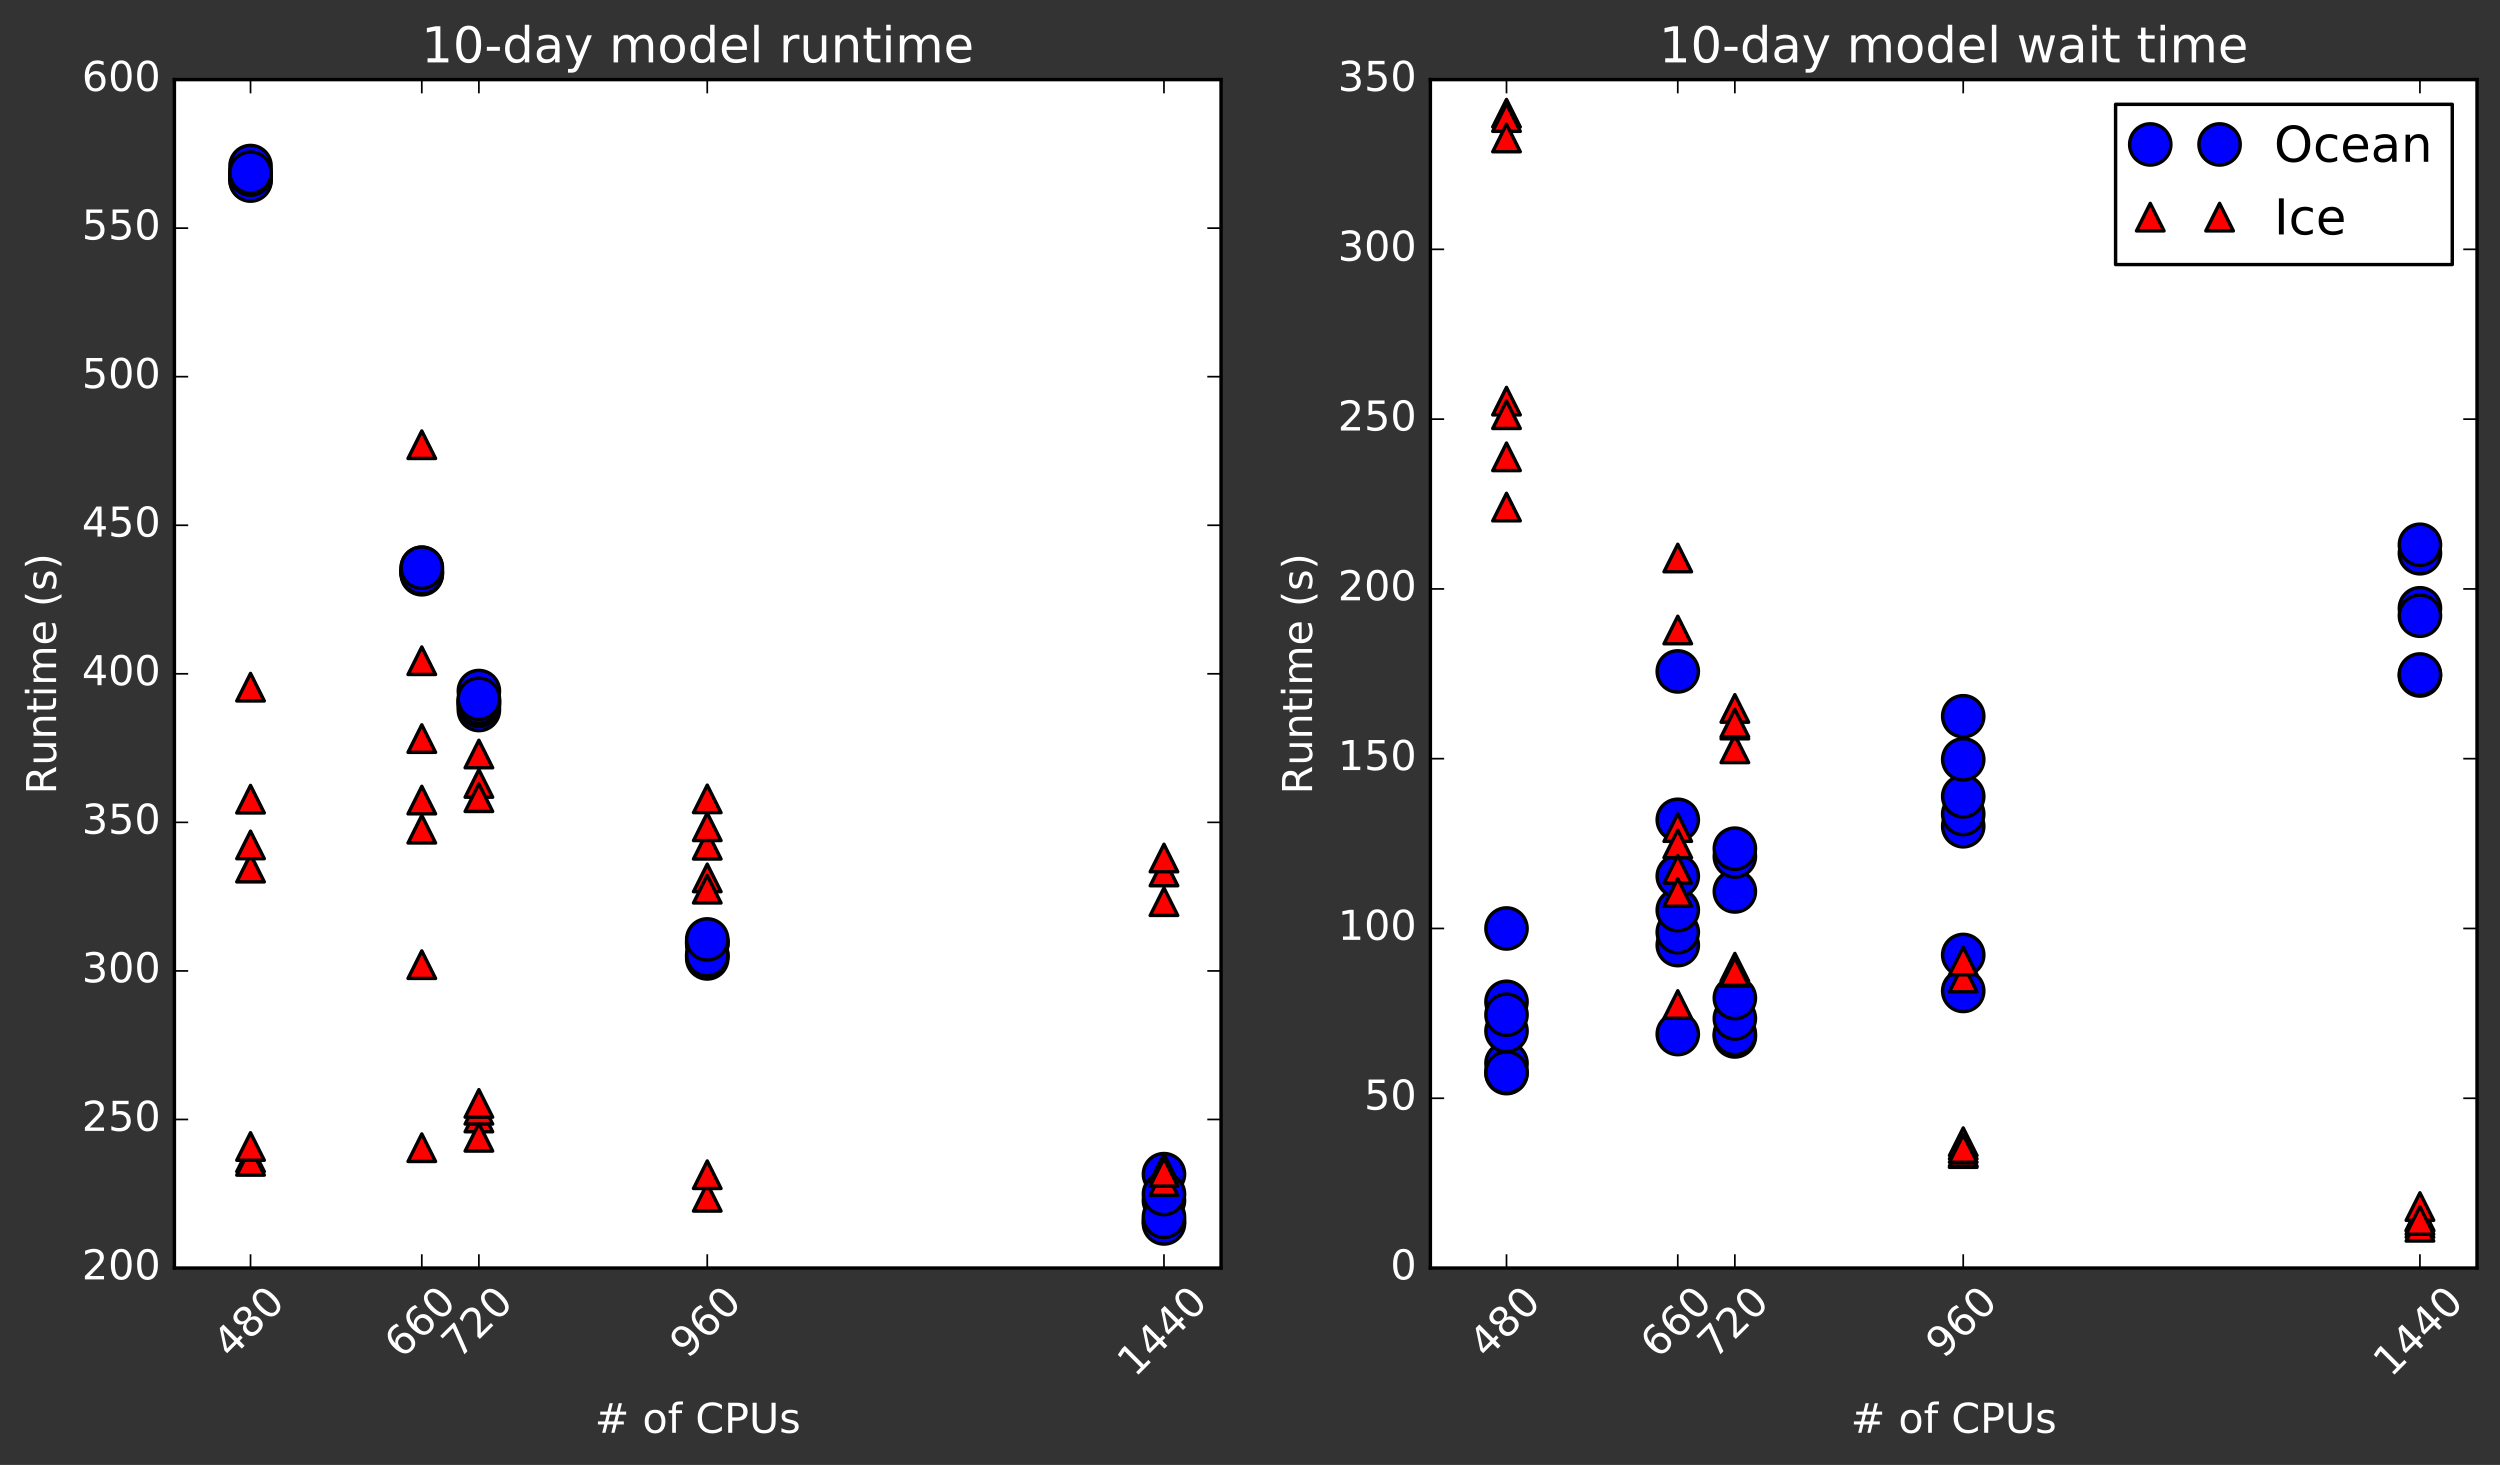 <?xml version="1.0" encoding="utf-8" standalone="no"?>
<!DOCTYPE svg PUBLIC "-//W3C//DTD SVG 1.1//EN"
  "http://www.w3.org/Graphics/SVG/1.1/DTD/svg11.dtd">
<!-- Created with matplotlib (http://matplotlib.org/) -->
<svg height="426pt" version="1.1" viewBox="0 0 727 426" width="727pt" xmlns="http://www.w3.org/2000/svg" xmlns:xlink="http://www.w3.org/1999/xlink">
 <rect x="0" y="0" width="727" height="426" fill="#333333" stroke="none"/>
 <defs>
  <style type="text/css">
*{stroke-linecap:butt;stroke-linejoin:round;stroke-miterlimit:100000;}
  </style>
 </defs>
 <g id="figure_1">
  <g id="patch_1">
   <path d="M 0 426.363 
L 727.519 426.363 
L 727.519 0 
L 0 0 
L 0 426.363 
z
" style="fill:none;"/>
  </g>
  <g id="axes_1">
   <g id="patch_2">
    <path d="M 50.719 368.742 
L 355.082 368.742 
L 355.082 23.142 
L 50.719 23.142 
z
" style="fill:#ffffff;"/>
   </g>
   <g id="line2d_1">
    <defs>
     <path d="M 0 6 
C 1.591 6 3.117 5.368 4.243 4.243 
C 5.368 3.117 6 1.591 6 0 
C 6 -1.591 5.368 -3.117 4.243 -4.243 
C 3.117 -5.368 1.591 -6 0 -6 
C -1.591 -6 -3.117 -5.368 -4.243 -4.243 
C -5.368 -3.117 -6 -1.591 -6 0 
C -6 1.591 -5.368 3.117 -4.243 4.243 
C -3.117 5.368 -1.591 6 0 6 
z
" id="m812e68fecf" style="stroke:#000000;"/>
    </defs>
    <g clip-path="url(#p9b287fb43a)">
     <use style="fill:#0000ff;stroke:#000000;" x="72.854" xlink:href="#m812e68fecf" y="52.172"/>
    </g>
   </g>
   <g id="line2d_2">
    <g clip-path="url(#p9b287fb43a)">
     <use style="fill:#0000ff;stroke:#000000;" x="72.854" xlink:href="#m812e68fecf" y="51.308"/>
    </g>
   </g>
   <g id="line2d_3">
    <g clip-path="url(#p9b287fb43a)">
     <use style="fill:#0000ff;stroke:#000000;" x="72.854" xlink:href="#m812e68fecf" y="52.518"/>
    </g>
   </g>
   <g id="line2d_4">
    <g clip-path="url(#p9b287fb43a)">
     <use style="fill:#0000ff;stroke:#000000;" x="72.854" xlink:href="#m812e68fecf" y="50.79"/>
    </g>
   </g>
   <g id="line2d_5">
    <g clip-path="url(#p9b287fb43a)">
     <use style="fill:#0000ff;stroke:#000000;" x="72.854" xlink:href="#m812e68fecf" y="50.185"/>
    </g>
   </g>
   <g id="line2d_6">
    <g clip-path="url(#p9b287fb43a)">
     <use style="fill:#0000ff;stroke:#000000;" x="72.854" xlink:href="#m812e68fecf" y="48.284"/>
    </g>
   </g>
   <g id="line2d_7">
    <g clip-path="url(#p9b287fb43a)">
     <use style="fill:#0000ff;stroke:#000000;" x="72.854" xlink:href="#m812e68fecf" y="50.185"/>
    </g>
   </g>
   <g id="line2d_8">
    <g clip-path="url(#p9b287fb43a)">
     <use style="fill:#0000ff;stroke:#000000;" x="139.261" xlink:href="#m812e68fecf" y="206.483"/>
    </g>
   </g>
   <g id="line2d_9">
    <g clip-path="url(#p9b287fb43a)">
     <use style="fill:#0000ff;stroke:#000000;" x="139.261" xlink:href="#m812e68fecf" y="203.718"/>
    </g>
   </g>
   <g id="line2d_10">
    <g clip-path="url(#p9b287fb43a)">
     <use style="fill:#0000ff;stroke:#000000;" x="139.261" xlink:href="#m812e68fecf" y="205.273"/>
    </g>
   </g>
   <g id="line2d_11">
    <g clip-path="url(#p9b287fb43a)">
     <use style="fill:#0000ff;stroke:#000000;" x="139.261" xlink:href="#m812e68fecf" y="204.409"/>
    </g>
   </g>
   <g id="line2d_12">
    <g clip-path="url(#p9b287fb43a)">
     <use style="fill:#0000ff;stroke:#000000;" x="139.261" xlink:href="#m812e68fecf" y="200.953"/>
    </g>
   </g>
   <g id="line2d_13">
    <g clip-path="url(#p9b287fb43a)">
     <use style="fill:#0000ff;stroke:#000000;" x="139.261" xlink:href="#m812e68fecf" y="204.323"/>
    </g>
   </g>
   <g id="line2d_14">
    <g clip-path="url(#p9b287fb43a)">
     <use style="fill:#0000ff;stroke:#000000;" x="139.261" xlink:href="#m812e68fecf" y="203.199"/>
    </g>
   </g>
   <g id="line2d_15">
    <g clip-path="url(#p9b287fb43a)">
     <use style="fill:#0000ff;stroke:#000000;" x="338.481" xlink:href="#m812e68fecf" y="355.091"/>
    </g>
   </g>
   <g id="line2d_16">
    <g clip-path="url(#p9b287fb43a)">
     <use style="fill:#0000ff;stroke:#000000;" x="338.481" xlink:href="#m812e68fecf" y="355.782"/>
    </g>
   </g>
   <g id="line2d_17">
    <g clip-path="url(#p9b287fb43a)">
     <use style="fill:#0000ff;stroke:#000000;" x="338.481" xlink:href="#m812e68fecf" y="349.129"/>
    </g>
   </g>
   <g id="line2d_18">
    <g clip-path="url(#p9b287fb43a)">
     <use style="fill:#0000ff;stroke:#000000;" x="338.481" xlink:href="#m812e68fecf" y="341.439"/>
    </g>
   </g>
   <g id="line2d_19">
    <g clip-path="url(#p9b287fb43a)">
     <use style="fill:#0000ff;stroke:#000000;" x="338.481" xlink:href="#m812e68fecf" y="353.881"/>
    </g>
   </g>
   <g id="line2d_20">
    <g clip-path="url(#p9b287fb43a)">
     <use style="fill:#0000ff;stroke:#000000;" x="338.481" xlink:href="#m812e68fecf" y="347.228"/>
    </g>
   </g>
   <g id="line2d_21">
    <g clip-path="url(#p9b287fb43a)">
     <use style="fill:#0000ff;stroke:#000000;" x="122.659" xlink:href="#m812e68fecf" y="166.998"/>
    </g>
   </g>
   <g id="line2d_22">
    <g clip-path="url(#p9b287fb43a)">
     <use style="fill:#0000ff;stroke:#000000;" x="122.659" xlink:href="#m812e68fecf" y="166.134"/>
    </g>
   </g>
   <g id="line2d_23">
    <g clip-path="url(#p9b287fb43a)">
     <use style="fill:#0000ff;stroke:#000000;" x="122.659" xlink:href="#m812e68fecf" y="165.961"/>
    </g>
   </g>
   <g id="line2d_24">
    <g clip-path="url(#p9b287fb43a)">
     <use style="fill:#0000ff;stroke:#000000;" x="122.659" xlink:href="#m812e68fecf" y="165.097"/>
    </g>
   </g>
   <g id="line2d_25">
    <g clip-path="url(#p9b287fb43a)">
     <use style="fill:#0000ff;stroke:#000000;" x="122.659" xlink:href="#m812e68fecf" y="166.566"/>
    </g>
   </g>
   <g id="line2d_26">
    <g clip-path="url(#p9b287fb43a)">
     <use style="fill:#0000ff;stroke:#000000;" x="122.659" xlink:href="#m812e68fecf" y="166.652"/>
    </g>
   </g>
   <g id="line2d_27">
    <g clip-path="url(#p9b287fb43a)">
     <use style="fill:#0000ff;stroke:#000000;" x="122.659" xlink:href="#m812e68fecf" y="165.097"/>
    </g>
   </g>
   <g id="line2d_28">
    <g clip-path="url(#p9b287fb43a)">
     <use style="fill:#0000ff;stroke:#000000;" x="205.668" xlink:href="#m812e68fecf" y="278.713"/>
    </g>
   </g>
   <g id="line2d_29">
    <g clip-path="url(#p9b287fb43a)">
     <use style="fill:#0000ff;stroke:#000000;" x="205.668" xlink:href="#m812e68fecf" y="274.134"/>
    </g>
   </g>
   <g id="line2d_30">
    <g clip-path="url(#p9b287fb43a)">
     <use style="fill:#0000ff;stroke:#000000;" x="205.668" xlink:href="#m812e68fecf" y="277.849"/>
    </g>
   </g>
   <g id="line2d_31">
    <g clip-path="url(#p9b287fb43a)">
     <use style="fill:#0000ff;stroke:#000000;" x="205.668" xlink:href="#m812e68fecf" y="274.566"/>
    </g>
   </g>
   <g id="line2d_32">
    <g clip-path="url(#p9b287fb43a)">
     <use style="fill:#0000ff;stroke:#000000;" x="205.668" xlink:href="#m812e68fecf" y="273.961"/>
    </g>
   </g>
   <g id="line2d_33">
    <g clip-path="url(#p9b287fb43a)">
     <use style="fill:#0000ff;stroke:#000000;" x="205.668" xlink:href="#m812e68fecf" y="277.763"/>
    </g>
   </g>
   <g id="line2d_34">
    <g clip-path="url(#p9b287fb43a)">
     <use style="fill:#0000ff;stroke:#000000;" x="205.668" xlink:href="#m812e68fecf" y="273.183"/>
    </g>
   </g>
   <g id="line2d_35">
    <defs>
     <path d="M 0 -4 
L -4 4 
L 4 4 
z
" id="m62a03595f5" style="stroke:#000000;stroke-linejoin:miter;"/>
    </defs>
    <g clip-path="url(#p9b287fb43a)">
     <use style="fill:#ff0000;stroke:#000000;stroke-linejoin:miter;" x="72.854" xlink:href="#m62a03595f5" y="336.687"/>
    </g>
   </g>
   <g id="line2d_36">
    <g clip-path="url(#p9b287fb43a)">
     <use style="fill:#ff0000;stroke:#000000;stroke-linejoin:miter;" x="72.854" xlink:href="#m62a03595f5" y="337.724"/>
    </g>
   </g>
   <g id="line2d_37">
    <g clip-path="url(#p9b287fb43a)">
     <use style="fill:#ff0000;stroke:#000000;stroke-linejoin:miter;" x="72.854" xlink:href="#m62a03595f5" y="333.404"/>
    </g>
   </g>
   <g id="line2d_38">
    <g clip-path="url(#p9b287fb43a)">
     <use style="fill:#ff0000;stroke:#000000;stroke-linejoin:miter;" x="72.854" xlink:href="#m62a03595f5" y="252.447"/>
    </g>
   </g>
   <g id="line2d_39">
    <g clip-path="url(#p9b287fb43a)">
     <use style="fill:#ff0000;stroke:#000000;stroke-linejoin:miter;" x="72.854" xlink:href="#m62a03595f5" y="232.403"/>
    </g>
   </g>
   <g id="line2d_40">
    <g clip-path="url(#p9b287fb43a)">
     <use style="fill:#ff0000;stroke:#000000;stroke-linejoin:miter;" x="72.854" xlink:href="#m62a03595f5" y="245.708"/>
    </g>
   </g>
   <g id="line2d_41">
    <g clip-path="url(#p9b287fb43a)">
     <use style="fill:#ff0000;stroke:#000000;stroke-linejoin:miter;" x="72.854" xlink:href="#m62a03595f5" y="199.83"/>
    </g>
   </g>
   <g id="line2d_42">
    <g clip-path="url(#p9b287fb43a)">
     <use style="fill:#ff0000;stroke:#000000;stroke-linejoin:miter;" x="139.261" xlink:href="#m62a03595f5" y="325.11"/>
    </g>
   </g>
   <g id="line2d_43">
    <g clip-path="url(#p9b287fb43a)">
     <use style="fill:#ff0000;stroke:#000000;stroke-linejoin:miter;" x="139.261" xlink:href="#m62a03595f5" y="330.726"/>
    </g>
   </g>
   <g id="line2d_44">
    <g clip-path="url(#p9b287fb43a)">
     <use style="fill:#ff0000;stroke:#000000;stroke-linejoin:miter;" x="139.261" xlink:href="#m62a03595f5" y="322.863"/>
    </g>
   </g>
   <g id="line2d_45">
    <g clip-path="url(#p9b287fb43a)">
     <use style="fill:#ff0000;stroke:#000000;stroke-linejoin:miter;" x="139.261" xlink:href="#m62a03595f5" y="320.876"/>
    </g>
   </g>
   <g id="line2d_46">
    <g clip-path="url(#p9b287fb43a)">
     <use style="fill:#ff0000;stroke:#000000;stroke-linejoin:miter;" x="139.261" xlink:href="#m62a03595f5" y="227.823"/>
    </g>
   </g>
   <g id="line2d_47">
    <g clip-path="url(#p9b287fb43a)">
     <use style="fill:#ff0000;stroke:#000000;stroke-linejoin:miter;" x="139.261" xlink:href="#m62a03595f5" y="231.971"/>
    </g>
   </g>
   <g id="line2d_48">
    <g clip-path="url(#p9b287fb43a)">
     <use style="fill:#ff0000;stroke:#000000;stroke-linejoin:miter;" x="139.261" xlink:href="#m62a03595f5" y="219.27"/>
    </g>
   </g>
   <g id="line2d_49">
    <g clip-path="url(#p9b287fb43a)">
     <use style="fill:#ff0000;stroke:#000000;stroke-linejoin:miter;" x="338.481" xlink:href="#m62a03595f5" y="339.625"/>
    </g>
   </g>
   <g id="line2d_50">
    <g clip-path="url(#p9b287fb43a)">
     <use style="fill:#ff0000;stroke:#000000;stroke-linejoin:miter;" x="338.481" xlink:href="#m62a03595f5" y="343.599"/>
    </g>
   </g>
   <g id="line2d_51">
    <g clip-path="url(#p9b287fb43a)">
     <use style="fill:#ff0000;stroke:#000000;stroke-linejoin:miter;" x="338.481" xlink:href="#m62a03595f5" y="340.921"/>
    </g>
   </g>
   <g id="line2d_52">
    <g clip-path="url(#p9b287fb43a)">
     <use style="fill:#ff0000;stroke:#000000;stroke-linejoin:miter;" x="338.481" xlink:href="#m62a03595f5" y="253.571"/>
    </g>
   </g>
   <g id="line2d_53">
    <g clip-path="url(#p9b287fb43a)">
     <use style="fill:#ff0000;stroke:#000000;stroke-linejoin:miter;" x="338.481" xlink:href="#m62a03595f5" y="262.211"/>
    </g>
   </g>
   <g id="line2d_54">
    <g clip-path="url(#p9b287fb43a)">
     <use style="fill:#ff0000;stroke:#000000;stroke-linejoin:miter;" x="338.481" xlink:href="#m62a03595f5" y="249.51"/>
    </g>
   </g>
   <g id="line2d_55">
    <g clip-path="url(#p9b287fb43a)">
     <use style="fill:#ff0000;stroke:#000000;stroke-linejoin:miter;" x="122.659" xlink:href="#m62a03595f5" y="333.75"/>
    </g>
   </g>
   <g id="line2d_56">
    <g clip-path="url(#p9b287fb43a)">
     <use style="fill:#ff0000;stroke:#000000;stroke-linejoin:miter;" x="122.659" xlink:href="#m62a03595f5" y="241.129"/>
    </g>
   </g>
   <g id="line2d_57">
    <g clip-path="url(#p9b287fb43a)">
     <use style="fill:#ff0000;stroke:#000000;stroke-linejoin:miter;" x="122.659" xlink:href="#m62a03595f5" y="232.662"/>
    </g>
   </g>
   <g id="line2d_58">
    <g clip-path="url(#p9b287fb43a)">
     <use style="fill:#ff0000;stroke:#000000;stroke-linejoin:miter;" x="122.659" xlink:href="#m62a03595f5" y="280.527"/>
    </g>
   </g>
   <g id="line2d_59">
    <g clip-path="url(#p9b287fb43a)">
     <use style="fill:#ff0000;stroke:#000000;stroke-linejoin:miter;" x="122.659" xlink:href="#m62a03595f5" y="214.777"/>
    </g>
   </g>
   <g id="line2d_60">
    <g clip-path="url(#p9b287fb43a)">
     <use style="fill:#ff0000;stroke:#000000;stroke-linejoin:miter;" x="122.659" xlink:href="#m62a03595f5" y="192.14"/>
    </g>
   </g>
   <g id="line2d_61">
    <g clip-path="url(#p9b287fb43a)">
     <use style="fill:#ff0000;stroke:#000000;stroke-linejoin:miter;" x="122.659" xlink:href="#m62a03595f5" y="129.327"/>
    </g>
   </g>
   <g id="line2d_62">
    <g clip-path="url(#p9b287fb43a)">
     <use style="fill:#ff0000;stroke:#000000;stroke-linejoin:miter;" x="205.668" xlink:href="#m62a03595f5" y="348.179"/>
    </g>
   </g>
   <g id="line2d_63">
    <g clip-path="url(#p9b287fb43a)">
     <use style="fill:#ff0000;stroke:#000000;stroke-linejoin:miter;" x="205.668" xlink:href="#m62a03595f5" y="341.612"/>
    </g>
   </g>
   <g id="line2d_64">
    <g clip-path="url(#p9b287fb43a)">
     <use style="fill:#ff0000;stroke:#000000;stroke-linejoin:miter;" x="205.668" xlink:href="#m62a03595f5" y="255.299"/>
    </g>
   </g>
   <g id="line2d_65">
    <g clip-path="url(#p9b287fb43a)">
     <use style="fill:#ff0000;stroke:#000000;stroke-linejoin:miter;" x="205.668" xlink:href="#m62a03595f5" y="258.582"/>
    </g>
   </g>
   <g id="line2d_66">
    <g clip-path="url(#p9b287fb43a)">
     <use style="fill:#ff0000;stroke:#000000;stroke-linejoin:miter;" x="205.668" xlink:href="#m62a03595f5" y="245.795"/>
    </g>
   </g>
   <g id="line2d_67">
    <g clip-path="url(#p9b287fb43a)">
     <use style="fill:#ff0000;stroke:#000000;stroke-linejoin:miter;" x="205.668" xlink:href="#m62a03595f5" y="240.438"/>
    </g>
   </g>
   <g id="line2d_68">
    <g clip-path="url(#p9b287fb43a)">
     <use style="fill:#ff0000;stroke:#000000;stroke-linejoin:miter;" x="205.668" xlink:href="#m62a03595f5" y="232.316"/>
    </g>
   </g>
   <g id="patch_3">
    <path d="M 50.719 368.742 
L 355.082 368.742 
" style="fill:none;stroke:#000000;stroke-linecap:square;stroke-linejoin:miter;"/>
   </g>
   <g id="patch_4">
    <path d="M 50.719 23.142 
L 355.082 23.142 
" style="fill:none;stroke:#000000;stroke-linecap:square;stroke-linejoin:miter;"/>
   </g>
   <g id="patch_5">
    <path d="M 355.082 368.742 
L 355.082 23.142 
" style="fill:none;stroke:#000000;stroke-linecap:square;stroke-linejoin:miter;"/>
   </g>
   <g id="patch_6">
    <path d="M 50.719 368.742 
L 50.719 23.142 
" style="fill:none;stroke:#000000;stroke-linecap:square;stroke-linejoin:miter;"/>
   </g>
   <g id="matplotlib.axis_1">
    <g id="xtick_1">
     <g id="line2d_69">
      <defs>
       <path d="M 0 0 
L 0 -4 
" id="mfa1f984ea4" style="stroke:#000000;stroke-width:0.5;"/>
      </defs>
      <g>
       <use style="stroke:#000000;stroke-width:0.5;" x="72.854" xlink:href="#mfa1f984ea4" y="368.742"/>
      </g>
     </g>
     <g id="line2d_70">
      <defs>
       <path d="M 0 0 
L 0 4 
" id="mf83f7e4b67" style="stroke:#000000;stroke-width:0.5;"/>
      </defs>
      <g>
       <use style="stroke:#000000;stroke-width:0.5;" x="72.854" xlink:href="#mf83f7e4b67" y="23.142"/>
      </g>
     </g>
     <g id="text_1">
      <!-- 480 -->
      <defs>
       <path d="M 31.781 34.625 
Q 24.75 34.625 20.719 30.859 
Q 16.703 27.094 16.703 20.516 
Q 16.703 13.922 20.719 10.156 
Q 24.75 6.391 31.781 6.391 
Q 38.812 6.391 42.859 10.172 
Q 46.922 13.969 46.922 20.516 
Q 46.922 27.094 42.891 30.859 
Q 38.875 34.625 31.781 34.625 
M 21.922 38.812 
Q 15.578 40.375 12.031 44.719 
Q 8.5 49.078 8.5 55.328 
Q 8.5 64.062 14.719 69.141 
Q 20.953 74.219 31.781 74.219 
Q 42.672 74.219 48.875 69.141 
Q 55.078 64.062 55.078 55.328 
Q 55.078 49.078 51.531 44.719 
Q 48 40.375 41.703 38.812 
Q 48.828 37.156 52.797 32.312 
Q 56.781 27.484 56.781 20.516 
Q 56.781 9.906 50.312 4.234 
Q 43.844 -1.422 31.781 -1.422 
Q 19.734 -1.422 13.25 4.234 
Q 6.781 9.906 6.781 20.516 
Q 6.781 27.484 10.781 32.312 
Q 14.797 37.156 21.922 38.812 
M 18.312 54.391 
Q 18.312 48.734 21.844 45.562 
Q 25.391 42.391 31.781 42.391 
Q 38.141 42.391 41.719 45.562 
Q 45.312 48.734 45.312 54.391 
Q 45.312 60.062 41.719 63.234 
Q 38.141 66.406 31.781 66.406 
Q 25.391 66.406 21.844 63.234 
Q 18.312 60.062 18.312 54.391 
" id="BitstreamVeraSans-Roman-38"/>
       <path d="M 31.781 66.406 
Q 24.172 66.406 20.328 58.906 
Q 16.5 51.422 16.5 36.375 
Q 16.5 21.391 20.328 13.891 
Q 24.172 6.391 31.781 6.391 
Q 39.453 6.391 43.281 13.891 
Q 47.125 21.391 47.125 36.375 
Q 47.125 51.422 43.281 58.906 
Q 39.453 66.406 31.781 66.406 
M 31.781 74.219 
Q 44.047 74.219 50.516 64.516 
Q 56.984 54.828 56.984 36.375 
Q 56.984 17.969 50.516 8.266 
Q 44.047 -1.422 31.781 -1.422 
Q 19.531 -1.422 13.062 8.266 
Q 6.594 17.969 6.594 36.375 
Q 6.594 54.828 13.062 64.516 
Q 19.531 74.219 31.781 74.219 
" id="BitstreamVeraSans-Roman-30"/>
       <path d="M 37.797 64.312 
L 12.891 25.391 
L 37.797 25.391 
z
M 35.203 72.906 
L 47.609 72.906 
L 47.609 25.391 
L 58.016 25.391 
L 58.016 17.188 
L 47.609 17.188 
L 47.609 0 
L 37.797 0 
L 37.797 17.188 
L 4.891 17.188 
L 4.891 26.703 
z
" id="BitstreamVeraSans-Roman-34"/>
      </defs>
      <g style="fill:#ffffff;" transform="translate(67.098 395.386)rotate(-45.0)scale(0.12 -0.12)">
       <use xlink:href="#BitstreamVeraSans-Roman-34"/>
       <use x="63.623" xlink:href="#BitstreamVeraSans-Roman-38"/>
       <use x="127.246" xlink:href="#BitstreamVeraSans-Roman-30"/>
      </g>
     </g>
    </g>
    <g id="xtick_2">
     <g id="line2d_71">
      <g>
       <use style="stroke:#000000;stroke-width:0.5;" x="139.261" xlink:href="#mfa1f984ea4" y="368.742"/>
      </g>
     </g>
     <g id="line2d_72">
      <g>
       <use style="stroke:#000000;stroke-width:0.5;" x="139.261" xlink:href="#mf83f7e4b67" y="23.142"/>
      </g>
     </g>
     <g id="text_2">
      <!-- 720 -->
      <defs>
       <path d="M 8.203 72.906 
L 55.078 72.906 
L 55.078 68.703 
L 28.609 0 
L 18.312 0 
L 43.219 64.594 
L 8.203 64.594 
z
" id="BitstreamVeraSans-Roman-37"/>
       <path d="M 19.188 8.297 
L 53.609 8.297 
L 53.609 0 
L 7.328 0 
L 7.328 8.297 
Q 12.938 14.109 22.625 23.891 
Q 32.328 33.688 34.812 36.531 
Q 39.547 41.844 41.422 45.531 
Q 43.312 49.219 43.312 52.781 
Q 43.312 58.594 39.234 62.25 
Q 35.156 65.922 28.609 65.922 
Q 23.969 65.922 18.812 64.312 
Q 13.672 62.703 7.812 59.422 
L 7.812 69.391 
Q 13.766 71.781 18.938 73 
Q 24.125 74.219 28.422 74.219 
Q 39.75 74.219 46.484 68.547 
Q 53.219 62.891 53.219 53.422 
Q 53.219 48.922 51.531 44.891 
Q 49.859 40.875 45.406 35.406 
Q 44.188 33.984 37.641 27.219 
Q 31.109 20.453 19.188 8.297 
" id="BitstreamVeraSans-Roman-32"/>
      </defs>
      <g style="fill:#ffffff;" transform="translate(133.504 395.386)rotate(-45.0)scale(0.12 -0.12)">
       <use xlink:href="#BitstreamVeraSans-Roman-37"/>
       <use x="63.623" xlink:href="#BitstreamVeraSans-Roman-32"/>
       <use x="127.246" xlink:href="#BitstreamVeraSans-Roman-30"/>
      </g>
     </g>
    </g>
    <g id="xtick_3">
     <g id="line2d_73">
      <g>
       <use style="stroke:#000000;stroke-width:0.5;" x="338.481" xlink:href="#mfa1f984ea4" y="368.742"/>
      </g>
     </g>
     <g id="line2d_74">
      <g>
       <use style="stroke:#000000;stroke-width:0.5;" x="338.481" xlink:href="#mf83f7e4b67" y="23.142"/>
      </g>
     </g>
     <g id="text_3">
      <!-- 1440 -->
      <defs>
       <path d="M 12.406 8.297 
L 28.516 8.297 
L 28.516 63.922 
L 10.984 60.406 
L 10.984 69.391 
L 28.422 72.906 
L 38.281 72.906 
L 38.281 8.297 
L 54.391 8.297 
L 54.391 0 
L 12.406 0 
z
" id="BitstreamVeraSans-Roman-31"/>
      </defs>
      <g style="fill:#ffffff;" transform="translate(330.025 400.784)rotate(-45.0)scale(0.12 -0.12)">
       <use xlink:href="#BitstreamVeraSans-Roman-31"/>
       <use x="63.623" xlink:href="#BitstreamVeraSans-Roman-34"/>
       <use x="127.246" xlink:href="#BitstreamVeraSans-Roman-34"/>
       <use x="190.869" xlink:href="#BitstreamVeraSans-Roman-30"/>
      </g>
     </g>
    </g>
    <g id="xtick_4">
     <g id="line2d_75">
      <g>
       <use style="stroke:#000000;stroke-width:0.5;" x="122.659" xlink:href="#mfa1f984ea4" y="368.742"/>
      </g>
     </g>
     <g id="line2d_76">
      <g>
       <use style="stroke:#000000;stroke-width:0.5;" x="122.659" xlink:href="#mf83f7e4b67" y="23.142"/>
      </g>
     </g>
     <g id="text_4">
      <!-- 660 -->
      <defs>
       <path d="M 33.016 40.375 
Q 26.375 40.375 22.484 35.828 
Q 18.609 31.297 18.609 23.391 
Q 18.609 15.531 22.484 10.953 
Q 26.375 6.391 33.016 6.391 
Q 39.656 6.391 43.531 10.953 
Q 47.406 15.531 47.406 23.391 
Q 47.406 31.297 43.531 35.828 
Q 39.656 40.375 33.016 40.375 
M 52.594 71.297 
L 52.594 62.312 
Q 48.875 64.062 45.094 64.984 
Q 41.312 65.922 37.594 65.922 
Q 27.828 65.922 22.672 59.328 
Q 17.531 52.734 16.797 39.406 
Q 19.672 43.656 24.016 45.922 
Q 28.375 48.188 33.594 48.188 
Q 44.578 48.188 50.953 41.516 
Q 57.328 34.859 57.328 23.391 
Q 57.328 12.156 50.688 5.359 
Q 44.047 -1.422 33.016 -1.422 
Q 20.359 -1.422 13.672 8.266 
Q 6.984 17.969 6.984 36.375 
Q 6.984 53.656 15.188 63.938 
Q 23.391 74.219 37.203 74.219 
Q 40.922 74.219 44.703 73.484 
Q 48.484 72.75 52.594 71.297 
" id="BitstreamVeraSans-Roman-36"/>
      </defs>
      <g style="fill:#ffffff;" transform="translate(116.903 395.386)rotate(-45.0)scale(0.12 -0.12)">
       <use xlink:href="#BitstreamVeraSans-Roman-36"/>
       <use x="63.623" xlink:href="#BitstreamVeraSans-Roman-36"/>
       <use x="127.246" xlink:href="#BitstreamVeraSans-Roman-30"/>
      </g>
     </g>
    </g>
    <g id="xtick_5">
     <g id="line2d_77">
      <g>
       <use style="stroke:#000000;stroke-width:0.5;" x="205.668" xlink:href="#mfa1f984ea4" y="368.742"/>
      </g>
     </g>
     <g id="line2d_78">
      <g>
       <use style="stroke:#000000;stroke-width:0.5;" x="205.668" xlink:href="#mf83f7e4b67" y="23.142"/>
      </g>
     </g>
     <g id="text_5">
      <!-- 960 -->
      <defs>
       <path d="M 10.984 1.516 
L 10.984 10.5 
Q 14.703 8.734 18.5 7.812 
Q 22.312 6.891 25.984 6.891 
Q 35.75 6.891 40.891 13.453 
Q 46.047 20.016 46.781 33.406 
Q 43.953 29.203 39.594 26.953 
Q 35.25 24.703 29.984 24.703 
Q 19.047 24.703 12.672 31.312 
Q 6.297 37.938 6.297 49.422 
Q 6.297 60.641 12.938 67.422 
Q 19.578 74.219 30.609 74.219 
Q 43.266 74.219 49.922 64.516 
Q 56.594 54.828 56.594 36.375 
Q 56.594 19.141 48.406 8.859 
Q 40.234 -1.422 26.422 -1.422 
Q 22.703 -1.422 18.891 -0.688 
Q 15.094 0.047 10.984 1.516 
M 30.609 32.422 
Q 37.25 32.422 41.125 36.953 
Q 45.016 41.5 45.016 49.422 
Q 45.016 57.281 41.125 61.844 
Q 37.25 66.406 30.609 66.406 
Q 23.969 66.406 20.094 61.844 
Q 16.219 57.281 16.219 49.422 
Q 16.219 41.5 20.094 36.953 
Q 23.969 32.422 30.609 32.422 
" id="BitstreamVeraSans-Roman-39"/>
      </defs>
      <g style="fill:#ffffff;" transform="translate(199.911 395.386)rotate(-45.0)scale(0.12 -0.12)">
       <use xlink:href="#BitstreamVeraSans-Roman-39"/>
       <use x="63.623" xlink:href="#BitstreamVeraSans-Roman-36"/>
       <use x="127.246" xlink:href="#BitstreamVeraSans-Roman-30"/>
      </g>
     </g>
    </g>
    <g id="text_6">
     <!-- # of CPUs -->
     <defs>
      <path d="M 30.609 48.391 
Q 23.391 48.391 19.188 42.75 
Q 14.984 37.109 14.984 27.297 
Q 14.984 17.484 19.156 11.844 
Q 23.344 6.203 30.609 6.203 
Q 37.797 6.203 41.984 11.859 
Q 46.188 17.531 46.188 27.297 
Q 46.188 37.016 41.984 42.703 
Q 37.797 48.391 30.609 48.391 
M 30.609 56 
Q 42.328 56 49.016 48.375 
Q 55.719 40.766 55.719 27.297 
Q 55.719 13.875 49.016 6.219 
Q 42.328 -1.422 30.609 -1.422 
Q 18.844 -1.422 12.172 6.219 
Q 5.516 13.875 5.516 27.297 
Q 5.516 40.766 12.172 48.375 
Q 18.844 56 30.609 56 
" id="BitstreamVeraSans-Roman-6f"/>
      <path d="M 8.688 72.906 
L 18.609 72.906 
L 18.609 28.609 
Q 18.609 16.891 22.844 11.734 
Q 27.094 6.594 36.625 6.594 
Q 46.094 6.594 50.344 11.734 
Q 54.594 16.891 54.594 28.609 
L 54.594 72.906 
L 64.5 72.906 
L 64.5 27.391 
Q 64.5 13.141 57.438 5.859 
Q 50.391 -1.422 36.625 -1.422 
Q 22.797 -1.422 15.734 5.859 
Q 8.688 13.141 8.688 27.391 
z
" id="BitstreamVeraSans-Roman-55"/>
      <path d="M 64.406 67.281 
L 64.406 56.891 
Q 59.422 61.531 53.781 63.812 
Q 48.141 66.109 41.797 66.109 
Q 29.297 66.109 22.656 58.469 
Q 16.016 50.828 16.016 36.375 
Q 16.016 21.969 22.656 14.328 
Q 29.297 6.688 41.797 6.688 
Q 48.141 6.688 53.781 8.984 
Q 59.422 11.281 64.406 15.922 
L 64.406 5.609 
Q 59.234 2.094 53.438 0.328 
Q 47.656 -1.422 41.219 -1.422 
Q 24.656 -1.422 15.125 8.703 
Q 5.609 18.844 5.609 36.375 
Q 5.609 53.953 15.125 64.078 
Q 24.656 74.219 41.219 74.219 
Q 47.75 74.219 53.531 72.484 
Q 59.328 70.75 64.406 67.281 
" id="BitstreamVeraSans-Roman-43"/>
      <path d="M 51.125 44 
L 36.922 44 
L 32.812 27.688 
L 47.125 27.688 
z
M 43.797 71.781 
L 38.719 51.516 
L 52.984 51.516 
L 58.109 71.781 
L 65.922 71.781 
L 60.891 51.516 
L 76.125 51.516 
L 76.125 44 
L 58.984 44 
L 54.984 27.688 
L 70.516 27.688 
L 70.516 20.219 
L 53.078 20.219 
L 48 0 
L 40.188 0 
L 45.219 20.219 
L 30.906 20.219 
L 25.875 0 
L 18.016 0 
L 23.094 20.219 
L 7.719 20.219 
L 7.719 27.688 
L 24.906 27.688 
L 29 44 
L 13.281 44 
L 13.281 51.516 
L 30.906 51.516 
L 35.891 71.781 
z
" id="BitstreamVeraSans-Roman-23"/>
      <path d="M 44.281 53.078 
L 44.281 44.578 
Q 40.484 46.531 36.375 47.5 
Q 32.281 48.484 27.875 48.484 
Q 21.188 48.484 17.844 46.438 
Q 14.5 44.391 14.5 40.281 
Q 14.5 37.156 16.891 35.375 
Q 19.281 33.594 26.516 31.984 
L 29.594 31.297 
Q 39.156 29.25 43.188 25.516 
Q 47.219 21.781 47.219 15.094 
Q 47.219 7.469 41.188 3.016 
Q 35.156 -1.422 24.609 -1.422 
Q 20.219 -1.422 15.453 -0.562 
Q 10.688 0.297 5.422 2 
L 5.422 11.281 
Q 10.406 8.688 15.234 7.391 
Q 20.062 6.109 24.812 6.109 
Q 31.156 6.109 34.562 8.281 
Q 37.984 10.453 37.984 14.406 
Q 37.984 18.062 35.516 20.016 
Q 33.062 21.969 24.703 23.781 
L 21.578 24.516 
Q 13.234 26.266 9.516 29.906 
Q 5.812 33.547 5.812 39.891 
Q 5.812 47.609 11.281 51.797 
Q 16.75 56 26.812 56 
Q 31.781 56 36.172 55.266 
Q 40.578 54.547 44.281 53.078 
" id="BitstreamVeraSans-Roman-73"/>
      <path d="M 37.109 75.984 
L 37.109 68.5 
L 28.516 68.5 
Q 23.688 68.5 21.797 66.547 
Q 19.922 64.594 19.922 59.516 
L 19.922 54.688 
L 34.719 54.688 
L 34.719 47.703 
L 19.922 47.703 
L 19.922 0 
L 10.891 0 
L 10.891 47.703 
L 2.297 47.703 
L 2.297 54.688 
L 10.891 54.688 
L 10.891 58.5 
Q 10.891 67.625 15.141 71.797 
Q 19.391 75.984 28.609 75.984 
z
" id="BitstreamVeraSans-Roman-66"/>
      <path d="M 19.672 64.797 
L 19.672 37.406 
L 32.078 37.406 
Q 38.969 37.406 42.719 40.969 
Q 46.484 44.531 46.484 51.125 
Q 46.484 57.672 42.719 61.234 
Q 38.969 64.797 32.078 64.797 
z
M 9.812 72.906 
L 32.078 72.906 
Q 44.344 72.906 50.609 67.359 
Q 56.891 61.812 56.891 51.125 
Q 56.891 40.328 50.609 34.812 
Q 44.344 29.297 32.078 29.297 
L 19.672 29.297 
L 19.672 0 
L 9.812 0 
z
" id="BitstreamVeraSans-Roman-50"/>
      <path id="BitstreamVeraSans-Roman-20"/>
     </defs>
     <g style="fill:#ffffff;" transform="translate(172.951 416.667)scale(0.12 -0.12)">
      <use xlink:href="#BitstreamVeraSans-Roman-23"/>
      <use x="83.789" xlink:href="#BitstreamVeraSans-Roman-20"/>
      <use x="115.576" xlink:href="#BitstreamVeraSans-Roman-6f"/>
      <use x="176.758" xlink:href="#BitstreamVeraSans-Roman-66"/>
      <use x="211.963" xlink:href="#BitstreamVeraSans-Roman-20"/>
      <use x="243.75" xlink:href="#BitstreamVeraSans-Roman-43"/>
      <use x="313.574" xlink:href="#BitstreamVeraSans-Roman-50"/>
      <use x="373.877" xlink:href="#BitstreamVeraSans-Roman-55"/>
      <use x="447.07" xlink:href="#BitstreamVeraSans-Roman-73"/>
     </g>
    </g>
   </g>
   <g id="matplotlib.axis_2">
    <g id="ytick_1">
     <g id="line2d_79">
      <defs>
       <path d="M 0 0 
L 4 0 
" id="m18f9de7342" style="stroke:#000000;stroke-width:0.5;"/>
      </defs>
      <g>
       <use style="stroke:#000000;stroke-width:0.5;" x="50.719" xlink:href="#m18f9de7342" y="368.742"/>
      </g>
     </g>
     <g id="line2d_80">
      <defs>
       <path d="M 0 0 
L -4 0 
" id="m433ada38ea" style="stroke:#000000;stroke-width:0.5;"/>
      </defs>
      <g>
       <use style="stroke:#000000;stroke-width:0.5;" x="355.082" xlink:href="#m433ada38ea" y="368.742"/>
      </g>
     </g>
     <g id="text_7">
      <!-- 200 -->
      <g style="fill:#ffffff;" transform="translate(23.814 372.053)scale(0.12 -0.12)">
       <use xlink:href="#BitstreamVeraSans-Roman-32"/>
       <use x="63.623" xlink:href="#BitstreamVeraSans-Roman-30"/>
       <use x="127.246" xlink:href="#BitstreamVeraSans-Roman-30"/>
      </g>
     </g>
    </g>
    <g id="ytick_2">
     <g id="line2d_81">
      <g>
       <use style="stroke:#000000;stroke-width:0.5;" x="50.719" xlink:href="#m18f9de7342" y="325.542"/>
      </g>
     </g>
     <g id="line2d_82">
      <g>
       <use style="stroke:#000000;stroke-width:0.5;" x="355.082" xlink:href="#m433ada38ea" y="325.542"/>
      </g>
     </g>
     <g id="text_8">
      <!-- 250 -->
      <defs>
       <path d="M 10.797 72.906 
L 49.516 72.906 
L 49.516 64.594 
L 19.828 64.594 
L 19.828 46.734 
Q 21.969 47.469 24.109 47.828 
Q 26.266 48.188 28.422 48.188 
Q 40.625 48.188 47.75 41.5 
Q 54.891 34.812 54.891 23.391 
Q 54.891 11.625 47.562 5.094 
Q 40.234 -1.422 26.906 -1.422 
Q 22.312 -1.422 17.547 -0.641 
Q 12.797 0.141 7.719 1.703 
L 7.719 11.625 
Q 12.109 9.234 16.797 8.062 
Q 21.484 6.891 26.703 6.891 
Q 35.156 6.891 40.078 11.328 
Q 45.016 15.766 45.016 23.391 
Q 45.016 31 40.078 35.438 
Q 35.156 39.891 26.703 39.891 
Q 22.75 39.891 18.812 39.016 
Q 14.891 38.141 10.797 36.281 
z
" id="BitstreamVeraSans-Roman-35"/>
      </defs>
      <g style="fill:#ffffff;" transform="translate(23.814 328.853)scale(0.12 -0.12)">
       <use xlink:href="#BitstreamVeraSans-Roman-32"/>
       <use x="63.623" xlink:href="#BitstreamVeraSans-Roman-35"/>
       <use x="127.246" xlink:href="#BitstreamVeraSans-Roman-30"/>
      </g>
     </g>
    </g>
    <g id="ytick_3">
     <g id="line2d_83">
      <g>
       <use style="stroke:#000000;stroke-width:0.5;" x="50.719" xlink:href="#m18f9de7342" y="282.342"/>
      </g>
     </g>
     <g id="line2d_84">
      <g>
       <use style="stroke:#000000;stroke-width:0.5;" x="355.082" xlink:href="#m433ada38ea" y="282.342"/>
      </g>
     </g>
     <g id="text_9">
      <!-- 300 -->
      <defs>
       <path d="M 40.578 39.312 
Q 47.656 37.797 51.625 33 
Q 55.609 28.219 55.609 21.188 
Q 55.609 10.406 48.188 4.484 
Q 40.766 -1.422 27.094 -1.422 
Q 22.516 -1.422 17.656 -0.516 
Q 12.797 0.391 7.625 2.203 
L 7.625 11.719 
Q 11.719 9.328 16.594 8.109 
Q 21.484 6.891 26.812 6.891 
Q 36.078 6.891 40.938 10.547 
Q 45.797 14.203 45.797 21.188 
Q 45.797 27.641 41.281 31.266 
Q 36.766 34.906 28.719 34.906 
L 20.219 34.906 
L 20.219 43.016 
L 29.109 43.016 
Q 36.375 43.016 40.234 45.922 
Q 44.094 48.828 44.094 54.297 
Q 44.094 59.906 40.109 62.906 
Q 36.141 65.922 28.719 65.922 
Q 24.656 65.922 20.016 65.031 
Q 15.375 64.156 9.812 62.312 
L 9.812 71.094 
Q 15.438 72.656 20.344 73.438 
Q 25.25 74.219 29.594 74.219 
Q 40.828 74.219 47.359 69.109 
Q 53.906 64.016 53.906 55.328 
Q 53.906 49.266 50.438 45.094 
Q 46.969 40.922 40.578 39.312 
" id="BitstreamVeraSans-Roman-33"/>
      </defs>
      <g style="fill:#ffffff;" transform="translate(23.814 285.653)scale(0.12 -0.12)">
       <use xlink:href="#BitstreamVeraSans-Roman-33"/>
       <use x="63.623" xlink:href="#BitstreamVeraSans-Roman-30"/>
       <use x="127.246" xlink:href="#BitstreamVeraSans-Roman-30"/>
      </g>
     </g>
    </g>
    <g id="ytick_4">
     <g id="line2d_85">
      <g>
       <use style="stroke:#000000;stroke-width:0.5;" x="50.719" xlink:href="#m18f9de7342" y="239.142"/>
      </g>
     </g>
     <g id="line2d_86">
      <g>
       <use style="stroke:#000000;stroke-width:0.5;" x="355.082" xlink:href="#m433ada38ea" y="239.142"/>
      </g>
     </g>
     <g id="text_10">
      <!-- 350 -->
      <g style="fill:#ffffff;" transform="translate(23.814 242.453)scale(0.12 -0.12)">
       <use xlink:href="#BitstreamVeraSans-Roman-33"/>
       <use x="63.623" xlink:href="#BitstreamVeraSans-Roman-35"/>
       <use x="127.246" xlink:href="#BitstreamVeraSans-Roman-30"/>
      </g>
     </g>
    </g>
    <g id="ytick_5">
     <g id="line2d_87">
      <g>
       <use style="stroke:#000000;stroke-width:0.5;" x="50.719" xlink:href="#m18f9de7342" y="195.942"/>
      </g>
     </g>
     <g id="line2d_88">
      <g>
       <use style="stroke:#000000;stroke-width:0.5;" x="355.082" xlink:href="#m433ada38ea" y="195.942"/>
      </g>
     </g>
     <g id="text_11">
      <!-- 400 -->
      <g style="fill:#ffffff;" transform="translate(23.814 199.253)scale(0.12 -0.12)">
       <use xlink:href="#BitstreamVeraSans-Roman-34"/>
       <use x="63.623" xlink:href="#BitstreamVeraSans-Roman-30"/>
       <use x="127.246" xlink:href="#BitstreamVeraSans-Roman-30"/>
      </g>
     </g>
    </g>
    <g id="ytick_6">
     <g id="line2d_89">
      <g>
       <use style="stroke:#000000;stroke-width:0.5;" x="50.719" xlink:href="#m18f9de7342" y="152.742"/>
      </g>
     </g>
     <g id="line2d_90">
      <g>
       <use style="stroke:#000000;stroke-width:0.5;" x="355.082" xlink:href="#m433ada38ea" y="152.742"/>
      </g>
     </g>
     <g id="text_12">
      <!-- 450 -->
      <g style="fill:#ffffff;" transform="translate(23.814 156.053)scale(0.12 -0.12)">
       <use xlink:href="#BitstreamVeraSans-Roman-34"/>
       <use x="63.623" xlink:href="#BitstreamVeraSans-Roman-35"/>
       <use x="127.246" xlink:href="#BitstreamVeraSans-Roman-30"/>
      </g>
     </g>
    </g>
    <g id="ytick_7">
     <g id="line2d_91">
      <g>
       <use style="stroke:#000000;stroke-width:0.5;" x="50.719" xlink:href="#m18f9de7342" y="109.542"/>
      </g>
     </g>
     <g id="line2d_92">
      <g>
       <use style="stroke:#000000;stroke-width:0.5;" x="355.082" xlink:href="#m433ada38ea" y="109.542"/>
      </g>
     </g>
     <g id="text_13">
      <!-- 500 -->
      <g style="fill:#ffffff;" transform="translate(23.814 112.853)scale(0.12 -0.12)">
       <use xlink:href="#BitstreamVeraSans-Roman-35"/>
       <use x="63.623" xlink:href="#BitstreamVeraSans-Roman-30"/>
       <use x="127.246" xlink:href="#BitstreamVeraSans-Roman-30"/>
      </g>
     </g>
    </g>
    <g id="ytick_8">
     <g id="line2d_93">
      <g>
       <use style="stroke:#000000;stroke-width:0.5;" x="50.719" xlink:href="#m18f9de7342" y="66.342"/>
      </g>
     </g>
     <g id="line2d_94">
      <g>
       <use style="stroke:#000000;stroke-width:0.5;" x="355.082" xlink:href="#m433ada38ea" y="66.342"/>
      </g>
     </g>
     <g id="text_14">
      <!-- 550 -->
      <g style="fill:#ffffff;" transform="translate(23.814 69.653)scale(0.12 -0.12)">
       <use xlink:href="#BitstreamVeraSans-Roman-35"/>
       <use x="63.623" xlink:href="#BitstreamVeraSans-Roman-35"/>
       <use x="127.246" xlink:href="#BitstreamVeraSans-Roman-30"/>
      </g>
     </g>
    </g>
    <g id="ytick_9">
     <g id="line2d_95">
      <g>
       <use style="stroke:#000000;stroke-width:0.5;" x="50.719" xlink:href="#m18f9de7342" y="23.142"/>
      </g>
     </g>
     <g id="line2d_96">
      <g>
       <use style="stroke:#000000;stroke-width:0.5;" x="355.082" xlink:href="#m433ada38ea" y="23.142"/>
      </g>
     </g>
     <g id="text_15">
      <!-- 600 -->
      <g style="fill:#ffffff;" transform="translate(23.814 26.453)scale(0.12 -0.12)">
       <use xlink:href="#BitstreamVeraSans-Roman-36"/>
       <use x="63.623" xlink:href="#BitstreamVeraSans-Roman-30"/>
       <use x="127.246" xlink:href="#BitstreamVeraSans-Roman-30"/>
      </g>
     </g>
    </g>
    <g id="text_16">
     <!-- Runtime (s) -->
     <defs>
      <path d="M 8.016 75.875 
L 15.828 75.875 
Q 23.141 64.359 26.781 53.312 
Q 30.422 42.281 30.422 31.391 
Q 30.422 20.453 26.781 9.375 
Q 23.141 -1.703 15.828 -13.188 
L 8.016 -13.188 
Q 14.5 -2 17.703 9.062 
Q 20.906 20.125 20.906 31.391 
Q 20.906 42.672 17.703 53.656 
Q 14.5 64.656 8.016 75.875 
" id="BitstreamVeraSans-Roman-29"/>
      <path d="M 52 44.188 
Q 55.375 50.25 60.062 53.125 
Q 64.75 56 71.094 56 
Q 79.641 56 84.281 50.016 
Q 88.922 44.047 88.922 33.016 
L 88.922 0 
L 79.891 0 
L 79.891 32.719 
Q 79.891 40.578 77.094 44.375 
Q 74.312 48.188 68.609 48.188 
Q 61.625 48.188 57.562 43.547 
Q 53.516 38.922 53.516 30.906 
L 53.516 0 
L 44.484 0 
L 44.484 32.719 
Q 44.484 40.625 41.703 44.406 
Q 38.922 48.188 33.109 48.188 
Q 26.219 48.188 22.156 43.531 
Q 18.109 38.875 18.109 30.906 
L 18.109 0 
L 9.078 0 
L 9.078 54.688 
L 18.109 54.688 
L 18.109 46.188 
Q 21.188 51.219 25.484 53.609 
Q 29.781 56 35.688 56 
Q 41.656 56 45.828 52.969 
Q 50 49.953 52 44.188 
" id="BitstreamVeraSans-Roman-6d"/>
      <path d="M 8.5 21.578 
L 8.5 54.688 
L 17.484 54.688 
L 17.484 21.922 
Q 17.484 14.156 20.5 10.266 
Q 23.531 6.391 29.594 6.391 
Q 36.859 6.391 41.078 11.031 
Q 45.312 15.672 45.312 23.688 
L 45.312 54.688 
L 54.297 54.688 
L 54.297 0 
L 45.312 0 
L 45.312 8.406 
Q 42.047 3.422 37.719 1 
Q 33.406 -1.422 27.688 -1.422 
Q 18.266 -1.422 13.375 4.438 
Q 8.5 10.297 8.5 21.578 
" id="BitstreamVeraSans-Roman-75"/>
      <path d="M 9.422 54.688 
L 18.406 54.688 
L 18.406 0 
L 9.422 0 
z
M 9.422 75.984 
L 18.406 75.984 
L 18.406 64.594 
L 9.422 64.594 
z
" id="BitstreamVeraSans-Roman-69"/>
      <path d="M 31 75.875 
Q 24.469 64.656 21.281 53.656 
Q 18.109 42.672 18.109 31.391 
Q 18.109 20.125 21.312 9.062 
Q 24.516 -2 31 -13.188 
L 23.188 -13.188 
Q 15.875 -1.703 12.234 9.375 
Q 8.594 20.453 8.594 31.391 
Q 8.594 42.281 12.203 53.312 
Q 15.828 64.359 23.188 75.875 
z
" id="BitstreamVeraSans-Roman-28"/>
      <path d="M 44.391 34.188 
Q 47.562 33.109 50.562 29.594 
Q 53.562 26.078 56.594 19.922 
L 66.609 0 
L 56 0 
L 46.688 18.703 
Q 43.062 26.031 39.672 28.422 
Q 36.281 30.812 30.422 30.812 
L 19.672 30.812 
L 19.672 0 
L 9.812 0 
L 9.812 72.906 
L 32.078 72.906 
Q 44.578 72.906 50.734 67.672 
Q 56.891 62.453 56.891 51.906 
Q 56.891 45.016 53.688 40.469 
Q 50.484 35.938 44.391 34.188 
M 19.672 64.797 
L 19.672 38.922 
L 32.078 38.922 
Q 39.203 38.922 42.844 42.219 
Q 46.484 45.516 46.484 51.906 
Q 46.484 58.297 42.844 61.547 
Q 39.203 64.797 32.078 64.797 
z
" id="BitstreamVeraSans-Roman-52"/>
      <path d="M 56.203 29.594 
L 56.203 25.203 
L 14.891 25.203 
Q 15.484 15.922 20.484 11.062 
Q 25.484 6.203 34.422 6.203 
Q 39.594 6.203 44.453 7.469 
Q 49.312 8.734 54.109 11.281 
L 54.109 2.781 
Q 49.266 0.734 44.188 -0.344 
Q 39.109 -1.422 33.891 -1.422 
Q 20.797 -1.422 13.156 6.188 
Q 5.516 13.812 5.516 26.812 
Q 5.516 40.234 12.766 48.109 
Q 20.016 56 32.328 56 
Q 43.359 56 49.781 48.891 
Q 56.203 41.797 56.203 29.594 
M 47.219 32.234 
Q 47.125 39.594 43.094 43.984 
Q 39.062 48.391 32.422 48.391 
Q 24.906 48.391 20.391 44.141 
Q 15.875 39.891 15.188 32.172 
z
" id="BitstreamVeraSans-Roman-65"/>
      <path d="M 54.891 33.016 
L 54.891 0 
L 45.906 0 
L 45.906 32.719 
Q 45.906 40.484 42.875 44.328 
Q 39.844 48.188 33.797 48.188 
Q 26.516 48.188 22.312 43.547 
Q 18.109 38.922 18.109 30.906 
L 18.109 0 
L 9.078 0 
L 9.078 54.688 
L 18.109 54.688 
L 18.109 46.188 
Q 21.344 51.125 25.703 53.562 
Q 30.078 56 35.797 56 
Q 45.219 56 50.047 50.172 
Q 54.891 44.344 54.891 33.016 
" id="BitstreamVeraSans-Roman-6e"/>
      <path d="M 18.312 70.219 
L 18.312 54.688 
L 36.812 54.688 
L 36.812 47.703 
L 18.312 47.703 
L 18.312 18.016 
Q 18.312 11.328 20.141 9.422 
Q 21.969 7.516 27.594 7.516 
L 36.812 7.516 
L 36.812 0 
L 27.594 0 
Q 17.188 0 13.234 3.875 
Q 9.281 7.766 9.281 18.016 
L 9.281 47.703 
L 2.688 47.703 
L 2.688 54.688 
L 9.281 54.688 
L 9.281 70.219 
z
" id="BitstreamVeraSans-Roman-74"/>
     </defs>
     <g style="fill:#ffffff;" transform="translate(16.318 230.982)rotate(-90.0)scale(0.12 -0.12)">
      <use xlink:href="#BitstreamVeraSans-Roman-52"/>
      <use x="69.42" xlink:href="#BitstreamVeraSans-Roman-75"/>
      <use x="132.799" xlink:href="#BitstreamVeraSans-Roman-6e"/>
      <use x="196.178" xlink:href="#BitstreamVeraSans-Roman-74"/>
      <use x="235.387" xlink:href="#BitstreamVeraSans-Roman-69"/>
      <use x="263.17" xlink:href="#BitstreamVeraSans-Roman-6d"/>
      <use x="360.582" xlink:href="#BitstreamVeraSans-Roman-65"/>
      <use x="422.105" xlink:href="#BitstreamVeraSans-Roman-20"/>
      <use x="453.893" xlink:href="#BitstreamVeraSans-Roman-28"/>
      <use x="492.906" xlink:href="#BitstreamVeraSans-Roman-73"/>
      <use x="545.006" xlink:href="#BitstreamVeraSans-Roman-29"/>
     </g>
    </g>
   </g>
   <g id="text_17">
    <!-- 10-day model runtime -->
    <defs>
     <path d="M 41.109 46.297 
Q 39.594 47.172 37.812 47.578 
Q 36.031 48 33.891 48 
Q 26.266 48 22.188 43.047 
Q 18.109 38.094 18.109 28.812 
L 18.109 0 
L 9.078 0 
L 9.078 54.688 
L 18.109 54.688 
L 18.109 46.188 
Q 20.953 51.172 25.484 53.578 
Q 30.031 56 36.531 56 
Q 37.453 56 38.578 55.875 
Q 39.703 55.766 41.062 55.516 
z
" id="BitstreamVeraSans-Roman-72"/>
     <path d="M 4.891 31.391 
L 31.203 31.391 
L 31.203 23.391 
L 4.891 23.391 
z
" id="BitstreamVeraSans-Roman-2d"/>
     <path d="M 45.406 46.391 
L 45.406 75.984 
L 54.391 75.984 
L 54.391 0 
L 45.406 0 
L 45.406 8.203 
Q 42.578 3.328 38.25 0.953 
Q 33.938 -1.422 27.875 -1.422 
Q 17.969 -1.422 11.734 6.484 
Q 5.516 14.406 5.516 27.297 
Q 5.516 40.188 11.734 48.094 
Q 17.969 56 27.875 56 
Q 33.938 56 38.25 53.625 
Q 42.578 51.266 45.406 46.391 
M 14.797 27.297 
Q 14.797 17.391 18.875 11.75 
Q 22.953 6.109 30.078 6.109 
Q 37.203 6.109 41.297 11.75 
Q 45.406 17.391 45.406 27.297 
Q 45.406 37.203 41.297 42.844 
Q 37.203 48.484 30.078 48.484 
Q 22.953 48.484 18.875 42.844 
Q 14.797 37.203 14.797 27.297 
" id="BitstreamVeraSans-Roman-64"/>
     <path d="M 9.422 75.984 
L 18.406 75.984 
L 18.406 0 
L 9.422 0 
z
" id="BitstreamVeraSans-Roman-6c"/>
     <path d="M 32.172 -5.078 
Q 28.375 -14.844 24.75 -17.812 
Q 21.141 -20.797 15.094 -20.797 
L 7.906 -20.797 
L 7.906 -13.281 
L 13.188 -13.281 
Q 16.891 -13.281 18.938 -11.516 
Q 21 -9.766 23.484 -3.219 
L 25.094 0.875 
L 2.984 54.688 
L 12.5 54.688 
L 29.594 11.922 
L 46.688 54.688 
L 56.203 54.688 
z
" id="BitstreamVeraSans-Roman-79"/>
     <path d="M 34.281 27.484 
Q 23.391 27.484 19.188 25 
Q 14.984 22.516 14.984 16.5 
Q 14.984 11.719 18.141 8.906 
Q 21.297 6.109 26.703 6.109 
Q 34.188 6.109 38.703 11.406 
Q 43.219 16.703 43.219 25.484 
L 43.219 27.484 
z
M 52.203 31.203 
L 52.203 0 
L 43.219 0 
L 43.219 8.297 
Q 40.141 3.328 35.547 0.953 
Q 30.953 -1.422 24.312 -1.422 
Q 15.922 -1.422 10.953 3.297 
Q 6 8.016 6 15.922 
Q 6 25.141 12.172 29.828 
Q 18.359 34.516 30.609 34.516 
L 43.219 34.516 
L 43.219 35.406 
Q 43.219 41.609 39.141 45 
Q 35.062 48.391 27.688 48.391 
Q 23 48.391 18.547 47.266 
Q 14.109 46.141 10.016 43.891 
L 10.016 52.203 
Q 14.938 54.109 19.578 55.047 
Q 24.219 56 28.609 56 
Q 40.484 56 46.344 49.844 
Q 52.203 43.703 52.203 31.203 
" id="BitstreamVeraSans-Roman-61"/>
    </defs>
    <g style="fill:#ffffff;" transform="translate(122.547 18.142)scale(0.144 -0.144)">
     <use xlink:href="#BitstreamVeraSans-Roman-31"/>
     <use x="63.623" xlink:href="#BitstreamVeraSans-Roman-30"/>
     <use x="127.246" xlink:href="#BitstreamVeraSans-Roman-2d"/>
     <use x="163.33" xlink:href="#BitstreamVeraSans-Roman-64"/>
     <use x="226.807" xlink:href="#BitstreamVeraSans-Roman-61"/>
     <use x="288.086" xlink:href="#BitstreamVeraSans-Roman-79"/>
     <use x="347.266" xlink:href="#BitstreamVeraSans-Roman-20"/>
     <use x="379.053" xlink:href="#BitstreamVeraSans-Roman-6d"/>
     <use x="476.465" xlink:href="#BitstreamVeraSans-Roman-6f"/>
     <use x="537.646" xlink:href="#BitstreamVeraSans-Roman-64"/>
     <use x="601.123" xlink:href="#BitstreamVeraSans-Roman-65"/>
     <use x="662.646" xlink:href="#BitstreamVeraSans-Roman-6c"/>
     <use x="690.43" xlink:href="#BitstreamVeraSans-Roman-20"/>
     <use x="722.217" xlink:href="#BitstreamVeraSans-Roman-72"/>
     <use x="763.33" xlink:href="#BitstreamVeraSans-Roman-75"/>
     <use x="826.709" xlink:href="#BitstreamVeraSans-Roman-6e"/>
     <use x="890.088" xlink:href="#BitstreamVeraSans-Roman-74"/>
     <use x="929.297" xlink:href="#BitstreamVeraSans-Roman-69"/>
     <use x="957.08" xlink:href="#BitstreamVeraSans-Roman-6d"/>
     <use x="1054.492" xlink:href="#BitstreamVeraSans-Roman-65"/>
    </g>
   </g>
  </g>
  <g id="axes_2">
   <g id="patch_7">
    <path d="M 415.955 368.742 
L 720.319 368.742 
L 720.319 23.142 
L 415.955 23.142 
z
" style="fill:#ffffff;"/>
   </g>
   <g id="line2d_97">
    <g clip-path="url(#pcbd3554227)">
     <use style="fill:#0000ff;stroke:#000000;" x="438.091" xlink:href="#m812e68fecf" y="309.2"/>
    </g>
   </g>
   <g id="line2d_98">
    <g clip-path="url(#pcbd3554227)">
     <use style="fill:#0000ff;stroke:#000000;" x="438.091" xlink:href="#m812e68fecf" y="312.063"/>
    </g>
   </g>
   <g id="line2d_99">
    <g clip-path="url(#pcbd3554227)">
     <use style="fill:#0000ff;stroke:#000000;" x="438.091" xlink:href="#m812e68fecf" y="311.866"/>
    </g>
   </g>
   <g id="line2d_100">
    <g clip-path="url(#pcbd3554227)">
     <use style="fill:#0000ff;stroke:#000000;" x="438.091" xlink:href="#m812e68fecf" y="299.819"/>
    </g>
   </g>
   <g id="line2d_101">
    <g clip-path="url(#pcbd3554227)">
     <use style="fill:#0000ff;stroke:#000000;" x="438.091" xlink:href="#m812e68fecf" y="291.327"/>
    </g>
   </g>
   <g id="line2d_102">
    <g clip-path="url(#pcbd3554227)">
     <use style="fill:#0000ff;stroke:#000000;" x="438.091" xlink:href="#m812e68fecf" y="295.08"/>
    </g>
   </g>
   <g id="line2d_103">
    <g clip-path="url(#pcbd3554227)">
     <use style="fill:#0000ff;stroke:#000000;" x="438.091" xlink:href="#m812e68fecf" y="269.999"/>
    </g>
   </g>
   <g id="line2d_104">
    <g clip-path="url(#pcbd3554227)">
     <use style="fill:#0000ff;stroke:#000000;" x="504.497" xlink:href="#m812e68fecf" y="301.399"/>
    </g>
   </g>
   <g id="line2d_105">
    <g clip-path="url(#pcbd3554227)">
     <use style="fill:#0000ff;stroke:#000000;" x="504.497" xlink:href="#m812e68fecf" y="300.708"/>
    </g>
   </g>
   <g id="line2d_106">
    <g clip-path="url(#pcbd3554227)">
     <use style="fill:#0000ff;stroke:#000000;" x="504.497" xlink:href="#m812e68fecf" y="296.166"/>
    </g>
   </g>
   <g id="line2d_107">
    <g clip-path="url(#pcbd3554227)">
     <use style="fill:#0000ff;stroke:#000000;" x="504.497" xlink:href="#m812e68fecf" y="290.241"/>
    </g>
   </g>
   <g id="line2d_108">
    <g clip-path="url(#pcbd3554227)">
     <use style="fill:#0000ff;stroke:#000000;" x="504.497" xlink:href="#m812e68fecf" y="259.236"/>
    </g>
   </g>
   <g id="line2d_109">
    <g clip-path="url(#pcbd3554227)">
     <use style="fill:#0000ff;stroke:#000000;" x="504.497" xlink:href="#m812e68fecf" y="249.065"/>
    </g>
   </g>
   <g id="line2d_110">
    <g clip-path="url(#pcbd3554227)">
     <use style="fill:#0000ff;stroke:#000000;" x="504.497" xlink:href="#m812e68fecf" y="246.794"/>
    </g>
   </g>
   <g id="line2d_111">
    <g clip-path="url(#pcbd3554227)">
     <use style="fill:#0000ff;stroke:#000000;" x="703.717" xlink:href="#m812e68fecf" y="196.435"/>
    </g>
   </g>
   <g id="line2d_112">
    <g clip-path="url(#pcbd3554227)">
     <use style="fill:#0000ff;stroke:#000000;" x="703.717" xlink:href="#m812e68fecf" y="196.139"/>
    </g>
   </g>
   <g id="line2d_113">
    <g clip-path="url(#pcbd3554227)">
     <use style="fill:#0000ff;stroke:#000000;" x="703.717" xlink:href="#m812e68fecf" y="176.884"/>
    </g>
   </g>
   <g id="line2d_114">
    <g clip-path="url(#pcbd3554227)">
     <use style="fill:#0000ff;stroke:#000000;" x="703.717" xlink:href="#m812e68fecf" y="179.057"/>
    </g>
   </g>
   <g id="line2d_115">
    <g clip-path="url(#pcbd3554227)">
     <use style="fill:#0000ff;stroke:#000000;" x="703.717" xlink:href="#m812e68fecf" y="160.888"/>
    </g>
   </g>
   <g id="line2d_116">
    <g clip-path="url(#pcbd3554227)">
     <use style="fill:#0000ff;stroke:#000000;" x="703.717" xlink:href="#m812e68fecf" y="158.419"/>
    </g>
   </g>
   <g id="line2d_117">
    <g clip-path="url(#pcbd3554227)">
     <use style="fill:#0000ff;stroke:#000000;" x="487.896" xlink:href="#m812e68fecf" y="300.708"/>
    </g>
   </g>
   <g id="line2d_118">
    <g clip-path="url(#pcbd3554227)">
     <use style="fill:#0000ff;stroke:#000000;" x="487.896" xlink:href="#m812e68fecf" y="274.837"/>
    </g>
   </g>
   <g id="line2d_119">
    <g clip-path="url(#pcbd3554227)">
     <use style="fill:#0000ff;stroke:#000000;" x="487.896" xlink:href="#m812e68fecf" y="271.085"/>
    </g>
   </g>
   <g id="line2d_120">
    <g clip-path="url(#pcbd3554227)">
     <use style="fill:#0000ff;stroke:#000000;" x="487.896" xlink:href="#m812e68fecf" y="264.667"/>
    </g>
   </g>
   <g id="line2d_121">
    <g clip-path="url(#pcbd3554227)">
     <use style="fill:#0000ff;stroke:#000000;" x="487.896" xlink:href="#m812e68fecf" y="254.792"/>
    </g>
   </g>
   <g id="line2d_122">
    <g clip-path="url(#pcbd3554227)">
     <use style="fill:#0000ff;stroke:#000000;" x="487.896" xlink:href="#m812e68fecf" y="238.401"/>
    </g>
   </g>
   <g id="line2d_123">
    <g clip-path="url(#pcbd3554227)">
     <use style="fill:#0000ff;stroke:#000000;" x="487.896" xlink:href="#m812e68fecf" y="195.251"/>
    </g>
   </g>
   <g id="line2d_124">
    <g clip-path="url(#pcbd3554227)">
     <use style="fill:#0000ff;stroke:#000000;" x="570.904" xlink:href="#m812e68fecf" y="288.168"/>
    </g>
   </g>
   <g id="line2d_125">
    <g clip-path="url(#pcbd3554227)">
     <use style="fill:#0000ff;stroke:#000000;" x="570.904" xlink:href="#m812e68fecf" y="277.701"/>
    </g>
   </g>
   <g id="line2d_126">
    <g clip-path="url(#pcbd3554227)">
     <use style="fill:#0000ff;stroke:#000000;" x="570.904" xlink:href="#m812e68fecf" y="240.277"/>
    </g>
   </g>
   <g id="line2d_127">
    <g clip-path="url(#pcbd3554227)">
     <use style="fill:#0000ff;stroke:#000000;" x="570.904" xlink:href="#m812e68fecf" y="236.723"/>
    </g>
   </g>
   <g id="line2d_128">
    <g clip-path="url(#pcbd3554227)">
     <use style="fill:#0000ff;stroke:#000000;" x="570.904" xlink:href="#m812e68fecf" y="231.588"/>
    </g>
   </g>
   <g id="line2d_129">
    <g clip-path="url(#pcbd3554227)">
     <use style="fill:#0000ff;stroke:#000000;" x="570.904" xlink:href="#m812e68fecf" y="220.825"/>
    </g>
   </g>
   <g id="line2d_130">
    <g clip-path="url(#pcbd3554227)">
     <use style="fill:#0000ff;stroke:#000000;" x="570.904" xlink:href="#m812e68fecf" y="208.285"/>
    </g>
   </g>
   <g id="line2d_131">
    <g clip-path="url(#pcbd3554227)">
     <use style="fill:#ff0000;stroke:#000000;stroke-linejoin:miter;" x="438.091" xlink:href="#m62a03595f5" y="32.917"/>
    </g>
   </g>
   <g id="line2d_132">
    <g clip-path="url(#pcbd3554227)">
     <use style="fill:#ff0000;stroke:#000000;stroke-linejoin:miter;" x="438.091" xlink:href="#m62a03595f5" y="34.201"/>
    </g>
   </g>
   <g id="line2d_133">
    <g clip-path="url(#pcbd3554227)">
     <use style="fill:#ff0000;stroke:#000000;stroke-linejoin:miter;" x="438.091" xlink:href="#m62a03595f5" y="40.126"/>
    </g>
   </g>
   <g id="line2d_134">
    <g clip-path="url(#pcbd3554227)">
     <use style="fill:#ff0000;stroke:#000000;stroke-linejoin:miter;" x="438.091" xlink:href="#m62a03595f5" y="116.651"/>
    </g>
   </g>
   <g id="line2d_135">
    <g clip-path="url(#pcbd3554227)">
     <use style="fill:#ff0000;stroke:#000000;stroke-linejoin:miter;" x="438.091" xlink:href="#m62a03595f5" y="132.845"/>
    </g>
   </g>
   <g id="line2d_136">
    <g clip-path="url(#pcbd3554227)">
     <use style="fill:#ff0000;stroke:#000000;stroke-linejoin:miter;" x="438.091" xlink:href="#m62a03595f5" y="120.601"/>
    </g>
   </g>
   <g id="line2d_137">
    <g clip-path="url(#pcbd3554227)">
     <use style="fill:#ff0000;stroke:#000000;stroke-linejoin:miter;" x="438.091" xlink:href="#m62a03595f5" y="147.459"/>
    </g>
   </g>
   <g id="line2d_138">
    <g clip-path="url(#pcbd3554227)">
     <use style="fill:#ff0000;stroke:#000000;stroke-linejoin:miter;" x="504.497" xlink:href="#m62a03595f5" y="217.764"/>
    </g>
   </g>
   <g id="line2d_139">
    <g clip-path="url(#pcbd3554227)">
     <use style="fill:#ff0000;stroke:#000000;stroke-linejoin:miter;" x="504.497" xlink:href="#m62a03595f5" y="206.014"/>
    </g>
   </g>
   <g id="line2d_140">
    <g clip-path="url(#pcbd3554227)">
     <use style="fill:#ff0000;stroke:#000000;stroke-linejoin:miter;" x="504.497" xlink:href="#m62a03595f5" y="210.852"/>
    </g>
   </g>
   <g id="line2d_141">
    <g clip-path="url(#pcbd3554227)">
     <use style="fill:#ff0000;stroke:#000000;stroke-linejoin:miter;" x="504.497" xlink:href="#m62a03595f5" y="210.259"/>
    </g>
   </g>
   <g id="line2d_142">
    <g clip-path="url(#pcbd3554227)">
     <use style="fill:#ff0000;stroke:#000000;stroke-linejoin:miter;" x="504.497" xlink:href="#m62a03595f5" y="282.835"/>
    </g>
   </g>
   <g id="line2d_143">
    <g clip-path="url(#pcbd3554227)">
     <use style="fill:#ff0000;stroke:#000000;stroke-linejoin:miter;" x="504.497" xlink:href="#m62a03595f5" y="281.256"/>
    </g>
   </g>
   <g id="line2d_144">
    <g clip-path="url(#pcbd3554227)">
     <use style="fill:#ff0000;stroke:#000000;stroke-linejoin:miter;" x="504.497" xlink:href="#m62a03595f5" y="282.539"/>
    </g>
   </g>
   <g id="line2d_145">
    <g clip-path="url(#pcbd3554227)">
     <use style="fill:#ff0000;stroke:#000000;stroke-linejoin:miter;" x="703.717" xlink:href="#m62a03595f5" y="353.733"/>
    </g>
   </g>
   <g id="line2d_146">
    <g clip-path="url(#pcbd3554227)">
     <use style="fill:#ff0000;stroke:#000000;stroke-linejoin:miter;" x="703.717" xlink:href="#m62a03595f5" y="354.029"/>
    </g>
   </g>
   <g id="line2d_147">
    <g clip-path="url(#pcbd3554227)">
     <use style="fill:#ff0000;stroke:#000000;stroke-linejoin:miter;" x="703.717" xlink:href="#m62a03595f5" y="350.869"/>
    </g>
   </g>
   <g id="line2d_148">
    <g clip-path="url(#pcbd3554227)">
     <use style="fill:#ff0000;stroke:#000000;stroke-linejoin:miter;" x="703.717" xlink:href="#m62a03595f5" y="355.806"/>
    </g>
   </g>
   <g id="line2d_149">
    <g clip-path="url(#pcbd3554227)">
     <use style="fill:#ff0000;stroke:#000000;stroke-linejoin:miter;" x="703.717" xlink:href="#m62a03595f5" y="356.893"/>
    </g>
   </g>
   <g id="line2d_150">
    <g clip-path="url(#pcbd3554227)">
     <use style="fill:#ff0000;stroke:#000000;stroke-linejoin:miter;" x="703.717" xlink:href="#m62a03595f5" y="354.918"/>
    </g>
   </g>
   <g id="line2d_151">
    <g clip-path="url(#pcbd3554227)">
     <use style="fill:#ff0000;stroke:#000000;stroke-linejoin:miter;" x="487.896" xlink:href="#m62a03595f5" y="162.27"/>
    </g>
   </g>
   <g id="line2d_152">
    <g clip-path="url(#pcbd3554227)">
     <use style="fill:#ff0000;stroke:#000000;stroke-linejoin:miter;" x="487.896" xlink:href="#m62a03595f5" y="240.672"/>
    </g>
   </g>
   <g id="line2d_153">
    <g clip-path="url(#pcbd3554227)">
     <use style="fill:#ff0000;stroke:#000000;stroke-linejoin:miter;" x="487.896" xlink:href="#m62a03595f5" y="245.412"/>
    </g>
   </g>
   <g id="line2d_154">
    <g clip-path="url(#pcbd3554227)">
     <use style="fill:#ff0000;stroke:#000000;stroke-linejoin:miter;" x="487.896" xlink:href="#m62a03595f5" y="183.204"/>
    </g>
   </g>
   <g id="line2d_155">
    <g clip-path="url(#pcbd3554227)">
     <use style="fill:#ff0000;stroke:#000000;stroke-linejoin:miter;" x="487.896" xlink:href="#m62a03595f5" y="252.818"/>
    </g>
   </g>
   <g id="line2d_156">
    <g clip-path="url(#pcbd3554227)">
     <use style="fill:#ff0000;stroke:#000000;stroke-linejoin:miter;" x="487.896" xlink:href="#m62a03595f5" y="259.532"/>
    </g>
   </g>
   <g id="line2d_157">
    <g clip-path="url(#pcbd3554227)">
     <use style="fill:#ff0000;stroke:#000000;stroke-linejoin:miter;" x="487.896" xlink:href="#m62a03595f5" y="292.117"/>
    </g>
   </g>
   <g id="line2d_158">
    <g clip-path="url(#pcbd3554227)">
     <use style="fill:#ff0000;stroke:#000000;stroke-linejoin:miter;" x="570.904" xlink:href="#m62a03595f5" y="284.415"/>
    </g>
   </g>
   <g id="line2d_159">
    <g clip-path="url(#pcbd3554227)">
     <use style="fill:#ff0000;stroke:#000000;stroke-linejoin:miter;" x="570.904" xlink:href="#m62a03595f5" y="279.478"/>
    </g>
   </g>
   <g id="line2d_160">
    <g clip-path="url(#pcbd3554227)">
     <use style="fill:#ff0000;stroke:#000000;stroke-linejoin:miter;" x="570.904" xlink:href="#m62a03595f5" y="335.465"/>
    </g>
   </g>
   <g id="line2d_161">
    <g clip-path="url(#pcbd3554227)">
     <use style="fill:#ff0000;stroke:#000000;stroke-linejoin:miter;" x="570.904" xlink:href="#m62a03595f5" y="332.997"/>
    </g>
   </g>
   <g id="line2d_162">
    <g clip-path="url(#pcbd3554227)">
     <use style="fill:#ff0000;stroke:#000000;stroke-linejoin:miter;" x="570.904" xlink:href="#m62a03595f5" y="332.009"/>
    </g>
   </g>
   <g id="line2d_163">
    <g clip-path="url(#pcbd3554227)">
     <use style="fill:#ff0000;stroke:#000000;stroke-linejoin:miter;" x="570.904" xlink:href="#m62a03595f5" y="335.07"/>
    </g>
   </g>
   <g id="line2d_164">
    <g clip-path="url(#pcbd3554227)">
     <use style="fill:#ff0000;stroke:#000000;stroke-linejoin:miter;" x="570.904" xlink:href="#m62a03595f5" y="333.984"/>
    </g>
   </g>
   <g id="patch_8">
    <path d="M 415.955 368.742 
L 720.319 368.742 
" style="fill:none;stroke:#000000;stroke-linecap:square;stroke-linejoin:miter;"/>
   </g>
   <g id="patch_9">
    <path d="M 415.955 23.142 
L 720.319 23.142 
" style="fill:none;stroke:#000000;stroke-linecap:square;stroke-linejoin:miter;"/>
   </g>
   <g id="patch_10">
    <path d="M 720.319 368.742 
L 720.319 23.142 
" style="fill:none;stroke:#000000;stroke-linecap:square;stroke-linejoin:miter;"/>
   </g>
   <g id="patch_11">
    <path d="M 415.955 368.742 
L 415.955 23.142 
" style="fill:none;stroke:#000000;stroke-linecap:square;stroke-linejoin:miter;"/>
   </g>
   <g id="matplotlib.axis_3">
    <g id="xtick_6">
     <g id="line2d_165">
      <g>
       <use style="stroke:#000000;stroke-width:0.5;" x="438.091" xlink:href="#mfa1f984ea4" y="368.742"/>
      </g>
     </g>
     <g id="line2d_166">
      <g>
       <use style="stroke:#000000;stroke-width:0.5;" x="438.091" xlink:href="#mf83f7e4b67" y="23.142"/>
      </g>
     </g>
     <g id="text_18">
      <!-- 480 -->
      <g style="fill:#ffffff;" transform="translate(432.334 395.386)rotate(-45.0)scale(0.12 -0.12)">
       <use xlink:href="#BitstreamVeraSans-Roman-34"/>
       <use x="63.623" xlink:href="#BitstreamVeraSans-Roman-38"/>
       <use x="127.246" xlink:href="#BitstreamVeraSans-Roman-30"/>
      </g>
     </g>
    </g>
    <g id="xtick_7">
     <g id="line2d_167">
      <g>
       <use style="stroke:#000000;stroke-width:0.5;" x="504.497" xlink:href="#mfa1f984ea4" y="368.742"/>
      </g>
     </g>
     <g id="line2d_168">
      <g>
       <use style="stroke:#000000;stroke-width:0.5;" x="504.497" xlink:href="#mf83f7e4b67" y="23.142"/>
      </g>
     </g>
     <g id="text_19">
      <!-- 720 -->
      <g style="fill:#ffffff;" transform="translate(498.741 395.386)rotate(-45.0)scale(0.12 -0.12)">
       <use xlink:href="#BitstreamVeraSans-Roman-37"/>
       <use x="63.623" xlink:href="#BitstreamVeraSans-Roman-32"/>
       <use x="127.246" xlink:href="#BitstreamVeraSans-Roman-30"/>
      </g>
     </g>
    </g>
    <g id="xtick_8">
     <g id="line2d_169">
      <g>
       <use style="stroke:#000000;stroke-width:0.5;" x="703.717" xlink:href="#mfa1f984ea4" y="368.742"/>
      </g>
     </g>
     <g id="line2d_170">
      <g>
       <use style="stroke:#000000;stroke-width:0.5;" x="703.717" xlink:href="#mf83f7e4b67" y="23.142"/>
      </g>
     </g>
     <g id="text_20">
      <!-- 1440 -->
      <g style="fill:#ffffff;" transform="translate(695.261 400.784)rotate(-45.0)scale(0.12 -0.12)">
       <use xlink:href="#BitstreamVeraSans-Roman-31"/>
       <use x="63.623" xlink:href="#BitstreamVeraSans-Roman-34"/>
       <use x="127.246" xlink:href="#BitstreamVeraSans-Roman-34"/>
       <use x="190.869" xlink:href="#BitstreamVeraSans-Roman-30"/>
      </g>
     </g>
    </g>
    <g id="xtick_9">
     <g id="line2d_171">
      <g>
       <use style="stroke:#000000;stroke-width:0.5;" x="487.896" xlink:href="#mfa1f984ea4" y="368.742"/>
      </g>
     </g>
     <g id="line2d_172">
      <g>
       <use style="stroke:#000000;stroke-width:0.5;" x="487.896" xlink:href="#mf83f7e4b67" y="23.142"/>
      </g>
     </g>
     <g id="text_21">
      <!-- 660 -->
      <g style="fill:#ffffff;" transform="translate(482.139 395.386)rotate(-45.0)scale(0.12 -0.12)">
       <use xlink:href="#BitstreamVeraSans-Roman-36"/>
       <use x="63.623" xlink:href="#BitstreamVeraSans-Roman-36"/>
       <use x="127.246" xlink:href="#BitstreamVeraSans-Roman-30"/>
      </g>
     </g>
    </g>
    <g id="xtick_10">
     <g id="line2d_173">
      <g>
       <use style="stroke:#000000;stroke-width:0.5;" x="570.904" xlink:href="#mfa1f984ea4" y="368.742"/>
      </g>
     </g>
     <g id="line2d_174">
      <g>
       <use style="stroke:#000000;stroke-width:0.5;" x="570.904" xlink:href="#mf83f7e4b67" y="23.142"/>
      </g>
     </g>
     <g id="text_22">
      <!-- 960 -->
      <g style="fill:#ffffff;" transform="translate(565.147 395.386)rotate(-45.0)scale(0.12 -0.12)">
       <use xlink:href="#BitstreamVeraSans-Roman-39"/>
       <use x="63.623" xlink:href="#BitstreamVeraSans-Roman-36"/>
       <use x="127.246" xlink:href="#BitstreamVeraSans-Roman-30"/>
      </g>
     </g>
    </g>
    <g id="text_23">
     <!-- # of CPUs -->
     <g style="fill:#ffffff;" transform="translate(538.188 416.667)scale(0.12 -0.12)">
      <use xlink:href="#BitstreamVeraSans-Roman-23"/>
      <use x="83.789" xlink:href="#BitstreamVeraSans-Roman-20"/>
      <use x="115.576" xlink:href="#BitstreamVeraSans-Roman-6f"/>
      <use x="176.758" xlink:href="#BitstreamVeraSans-Roman-66"/>
      <use x="211.963" xlink:href="#BitstreamVeraSans-Roman-20"/>
      <use x="243.75" xlink:href="#BitstreamVeraSans-Roman-43"/>
      <use x="313.574" xlink:href="#BitstreamVeraSans-Roman-50"/>
      <use x="373.877" xlink:href="#BitstreamVeraSans-Roman-55"/>
      <use x="447.07" xlink:href="#BitstreamVeraSans-Roman-73"/>
     </g>
    </g>
   </g>
   <g id="matplotlib.axis_4">
    <g id="ytick_10">
     <g id="line2d_175">
      <g>
       <use style="stroke:#000000;stroke-width:0.5;" x="415.955" xlink:href="#m18f9de7342" y="368.742"/>
      </g>
     </g>
     <g id="line2d_176">
      <g>
       <use style="stroke:#000000;stroke-width:0.5;" x="720.319" xlink:href="#m433ada38ea" y="368.742"/>
      </g>
     </g>
     <g id="text_24">
      <!-- 0 -->
      <g style="fill:#ffffff;" transform="translate(404.32 372.053)scale(0.12 -0.12)">
       <use xlink:href="#BitstreamVeraSans-Roman-30"/>
      </g>
     </g>
    </g>
    <g id="ytick_11">
     <g id="line2d_177">
      <g>
       <use style="stroke:#000000;stroke-width:0.5;" x="415.955" xlink:href="#m18f9de7342" y="319.37"/>
      </g>
     </g>
     <g id="line2d_178">
      <g>
       <use style="stroke:#000000;stroke-width:0.5;" x="720.319" xlink:href="#m433ada38ea" y="319.37"/>
      </g>
     </g>
     <g id="text_25">
      <!-- 50 -->
      <g style="fill:#ffffff;" transform="translate(396.685 322.682)scale(0.12 -0.12)">
       <use xlink:href="#BitstreamVeraSans-Roman-35"/>
       <use x="63.623" xlink:href="#BitstreamVeraSans-Roman-30"/>
      </g>
     </g>
    </g>
    <g id="ytick_12">
     <g id="line2d_179">
      <g>
       <use style="stroke:#000000;stroke-width:0.5;" x="415.955" xlink:href="#m18f9de7342" y="269.999"/>
      </g>
     </g>
     <g id="line2d_180">
      <g>
       <use style="stroke:#000000;stroke-width:0.5;" x="720.319" xlink:href="#m433ada38ea" y="269.999"/>
      </g>
     </g>
     <g id="text_26">
      <!-- 100 -->
      <g style="fill:#ffffff;" transform="translate(389.05 273.31)scale(0.12 -0.12)">
       <use xlink:href="#BitstreamVeraSans-Roman-31"/>
       <use x="63.623" xlink:href="#BitstreamVeraSans-Roman-30"/>
       <use x="127.246" xlink:href="#BitstreamVeraSans-Roman-30"/>
      </g>
     </g>
    </g>
    <g id="ytick_13">
     <g id="line2d_181">
      <g>
       <use style="stroke:#000000;stroke-width:0.5;" x="415.955" xlink:href="#m18f9de7342" y="220.627"/>
      </g>
     </g>
     <g id="line2d_182">
      <g>
       <use style="stroke:#000000;stroke-width:0.5;" x="720.319" xlink:href="#m433ada38ea" y="220.627"/>
      </g>
     </g>
     <g id="text_27">
      <!-- 150 -->
      <g style="fill:#ffffff;" transform="translate(389.05 223.939)scale(0.12 -0.12)">
       <use xlink:href="#BitstreamVeraSans-Roman-31"/>
       <use x="63.623" xlink:href="#BitstreamVeraSans-Roman-35"/>
       <use x="127.246" xlink:href="#BitstreamVeraSans-Roman-30"/>
      </g>
     </g>
    </g>
    <g id="ytick_14">
     <g id="line2d_183">
      <g>
       <use style="stroke:#000000;stroke-width:0.5;" x="415.955" xlink:href="#m18f9de7342" y="171.256"/>
      </g>
     </g>
     <g id="line2d_184">
      <g>
       <use style="stroke:#000000;stroke-width:0.5;" x="720.319" xlink:href="#m433ada38ea" y="171.256"/>
      </g>
     </g>
     <g id="text_28">
      <!-- 200 -->
      <g style="fill:#ffffff;" transform="translate(389.05 174.567)scale(0.12 -0.12)">
       <use xlink:href="#BitstreamVeraSans-Roman-32"/>
       <use x="63.623" xlink:href="#BitstreamVeraSans-Roman-30"/>
       <use x="127.246" xlink:href="#BitstreamVeraSans-Roman-30"/>
      </g>
     </g>
    </g>
    <g id="ytick_15">
     <g id="line2d_185">
      <g>
       <use style="stroke:#000000;stroke-width:0.5;" x="415.955" xlink:href="#m18f9de7342" y="121.885"/>
      </g>
     </g>
     <g id="line2d_186">
      <g>
       <use style="stroke:#000000;stroke-width:0.5;" x="720.319" xlink:href="#m433ada38ea" y="121.885"/>
      </g>
     </g>
     <g id="text_29">
      <!-- 250 -->
      <g style="fill:#ffffff;" transform="translate(389.05 125.196)scale(0.12 -0.12)">
       <use xlink:href="#BitstreamVeraSans-Roman-32"/>
       <use x="63.623" xlink:href="#BitstreamVeraSans-Roman-35"/>
       <use x="127.246" xlink:href="#BitstreamVeraSans-Roman-30"/>
      </g>
     </g>
    </g>
    <g id="ytick_16">
     <g id="line2d_187">
      <g>
       <use style="stroke:#000000;stroke-width:0.5;" x="415.955" xlink:href="#m18f9de7342" y="72.513"/>
      </g>
     </g>
     <g id="line2d_188">
      <g>
       <use style="stroke:#000000;stroke-width:0.5;" x="720.319" xlink:href="#m433ada38ea" y="72.513"/>
      </g>
     </g>
     <g id="text_30">
      <!-- 300 -->
      <g style="fill:#ffffff;" transform="translate(389.05 75.824)scale(0.12 -0.12)">
       <use xlink:href="#BitstreamVeraSans-Roman-33"/>
       <use x="63.623" xlink:href="#BitstreamVeraSans-Roman-30"/>
       <use x="127.246" xlink:href="#BitstreamVeraSans-Roman-30"/>
      </g>
     </g>
    </g>
    <g id="ytick_17">
     <g id="line2d_189">
      <g>
       <use style="stroke:#000000;stroke-width:0.5;" x="415.955" xlink:href="#m18f9de7342" y="23.142"/>
      </g>
     </g>
     <g id="line2d_190">
      <g>
       <use style="stroke:#000000;stroke-width:0.5;" x="720.319" xlink:href="#m433ada38ea" y="23.142"/>
      </g>
     </g>
     <g id="text_31">
      <!-- 350 -->
      <g style="fill:#ffffff;" transform="translate(389.05 26.453)scale(0.12 -0.12)">
       <use xlink:href="#BitstreamVeraSans-Roman-33"/>
       <use x="63.623" xlink:href="#BitstreamVeraSans-Roman-35"/>
       <use x="127.246" xlink:href="#BitstreamVeraSans-Roman-30"/>
      </g>
     </g>
    </g>
    <g id="text_32">
     <!-- Runtime (s) -->
     <g style="fill:#ffffff;" transform="translate(381.554 230.982)rotate(-90.0)scale(0.12 -0.12)">
      <use xlink:href="#BitstreamVeraSans-Roman-52"/>
      <use x="69.42" xlink:href="#BitstreamVeraSans-Roman-75"/>
      <use x="132.799" xlink:href="#BitstreamVeraSans-Roman-6e"/>
      <use x="196.178" xlink:href="#BitstreamVeraSans-Roman-74"/>
      <use x="235.387" xlink:href="#BitstreamVeraSans-Roman-69"/>
      <use x="263.17" xlink:href="#BitstreamVeraSans-Roman-6d"/>
      <use x="360.582" xlink:href="#BitstreamVeraSans-Roman-65"/>
      <use x="422.105" xlink:href="#BitstreamVeraSans-Roman-20"/>
      <use x="453.893" xlink:href="#BitstreamVeraSans-Roman-28"/>
      <use x="492.906" xlink:href="#BitstreamVeraSans-Roman-73"/>
      <use x="545.006" xlink:href="#BitstreamVeraSans-Roman-29"/>
     </g>
    </g>
   </g>
   <g id="text_33">
    <!-- 10-day model wait time -->
    <defs>
     <path d="M 4.203 54.688 
L 13.188 54.688 
L 24.422 12.016 
L 35.594 54.688 
L 46.188 54.688 
L 57.422 12.016 
L 68.609 54.688 
L 77.594 54.688 
L 63.281 0 
L 52.688 0 
L 40.922 44.828 
L 29.109 0 
L 18.5 0 
z
" id="BitstreamVeraSans-Roman-77"/>
    </defs>
    <g style="fill:#ffffff;" transform="translate(482.458 18.142)scale(0.144 -0.144)">
     <use xlink:href="#BitstreamVeraSans-Roman-31"/>
     <use x="63.623" xlink:href="#BitstreamVeraSans-Roman-30"/>
     <use x="127.246" xlink:href="#BitstreamVeraSans-Roman-2d"/>
     <use x="163.33" xlink:href="#BitstreamVeraSans-Roman-64"/>
     <use x="226.807" xlink:href="#BitstreamVeraSans-Roman-61"/>
     <use x="288.086" xlink:href="#BitstreamVeraSans-Roman-79"/>
     <use x="347.266" xlink:href="#BitstreamVeraSans-Roman-20"/>
     <use x="379.053" xlink:href="#BitstreamVeraSans-Roman-6d"/>
     <use x="476.465" xlink:href="#BitstreamVeraSans-Roman-6f"/>
     <use x="537.646" xlink:href="#BitstreamVeraSans-Roman-64"/>
     <use x="601.123" xlink:href="#BitstreamVeraSans-Roman-65"/>
     <use x="662.646" xlink:href="#BitstreamVeraSans-Roman-6c"/>
     <use x="690.43" xlink:href="#BitstreamVeraSans-Roman-20"/>
     <use x="722.217" xlink:href="#BitstreamVeraSans-Roman-77"/>
     <use x="804.004" xlink:href="#BitstreamVeraSans-Roman-61"/>
     <use x="865.283" xlink:href="#BitstreamVeraSans-Roman-69"/>
     <use x="893.066" xlink:href="#BitstreamVeraSans-Roman-74"/>
     <use x="932.275" xlink:href="#BitstreamVeraSans-Roman-20"/>
     <use x="964.062" xlink:href="#BitstreamVeraSans-Roman-74"/>
     <use x="1003.271" xlink:href="#BitstreamVeraSans-Roman-69"/>
     <use x="1031.055" xlink:href="#BitstreamVeraSans-Roman-6d"/>
     <use x="1128.467" xlink:href="#BitstreamVeraSans-Roman-65"/>
    </g>
   </g>
   <g id="legend_1">
    <g id="patch_12">
     <path d="M 615.215 76.935 
L 713.119 76.935 
L 713.119 30.342 
L 615.215 30.342 
z
" style="fill:#ffffff;stroke:#000000;stroke-linejoin:miter;"/>
    </g>
    <g id="line2d_191"/>
    <g id="line2d_192">
     <g>
      <use style="fill:#0000ff;stroke:#000000;" x="625.294" xlink:href="#m812e68fecf" y="42.004"/>
      <use style="fill:#0000ff;stroke:#000000;" x="645.455" xlink:href="#m812e68fecf" y="42.004"/>
     </g>
    </g>
    <g id="text_34">
     <!-- Ocean -->
     <defs>
      <path d="M 48.781 52.594 
L 48.781 44.188 
Q 44.969 46.297 41.141 47.344 
Q 37.312 48.391 33.406 48.391 
Q 24.656 48.391 19.812 42.844 
Q 14.984 37.312 14.984 27.297 
Q 14.984 17.281 19.812 11.734 
Q 24.656 6.203 33.406 6.203 
Q 37.312 6.203 41.141 7.25 
Q 44.969 8.297 48.781 10.406 
L 48.781 2.094 
Q 45.016 0.344 40.984 -0.531 
Q 36.969 -1.422 32.422 -1.422 
Q 20.062 -1.422 12.781 6.344 
Q 5.516 14.109 5.516 27.297 
Q 5.516 40.672 12.859 48.328 
Q 20.219 56 33.016 56 
Q 37.156 56 41.109 55.141 
Q 45.062 54.297 48.781 52.594 
" id="BitstreamVeraSans-Roman-63"/>
      <path d="M 39.406 66.219 
Q 28.656 66.219 22.328 58.203 
Q 16.016 50.203 16.016 36.375 
Q 16.016 22.609 22.328 14.594 
Q 28.656 6.594 39.406 6.594 
Q 50.141 6.594 56.422 14.594 
Q 62.703 22.609 62.703 36.375 
Q 62.703 50.203 56.422 58.203 
Q 50.141 66.219 39.406 66.219 
M 39.406 74.219 
Q 54.734 74.219 63.906 63.938 
Q 73.094 53.656 73.094 36.375 
Q 73.094 19.141 63.906 8.859 
Q 54.734 -1.422 39.406 -1.422 
Q 24.031 -1.422 14.812 8.828 
Q 5.609 19.094 5.609 36.375 
Q 5.609 53.656 14.812 63.938 
Q 24.031 74.219 39.406 74.219 
" id="BitstreamVeraSans-Roman-4f"/>
     </defs>
     <g transform="translate(661.294 47.044)scale(0.144 -0.144)">
      <use xlink:href="#BitstreamVeraSans-Roman-4f"/>
      <use x="78.711" xlink:href="#BitstreamVeraSans-Roman-63"/>
      <use x="133.691" xlink:href="#BitstreamVeraSans-Roman-65"/>
      <use x="195.215" xlink:href="#BitstreamVeraSans-Roman-61"/>
      <use x="256.494" xlink:href="#BitstreamVeraSans-Roman-6e"/>
     </g>
    </g>
    <g id="line2d_193"/>
    <g id="line2d_194">
     <g>
      <use style="fill:#ff0000;stroke:#000000;stroke-linejoin:miter;" x="625.294" xlink:href="#m62a03595f5" y="63.14"/>
      <use style="fill:#ff0000;stroke:#000000;stroke-linejoin:miter;" x="645.455" xlink:href="#m62a03595f5" y="63.14"/>
     </g>
    </g>
    <g id="text_35">
     <!-- Ice -->
     <defs>
      <path d="M 9.812 72.906 
L 19.672 72.906 
L 19.672 0 
L 9.812 0 
z
" id="BitstreamVeraSans-Roman-49"/>
     </defs>
     <g transform="translate(661.294 68.18)scale(0.144 -0.144)">
      <use xlink:href="#BitstreamVeraSans-Roman-49"/>
      <use x="29.492" xlink:href="#BitstreamVeraSans-Roman-63"/>
      <use x="84.473" xlink:href="#BitstreamVeraSans-Roman-65"/>
     </g>
    </g>
   </g>
  </g>
 </g>
 <defs>
  <clipPath id="pcbd3554227">
   <rect height="345.6" width="304.364" x="415.955" y="23.142"/>
  </clipPath>
  <clipPath id="p9b287fb43a">
   <rect height="345.6" width="304.364" x="50.719" y="23.142"/>
  </clipPath>
 </defs>
</svg>
